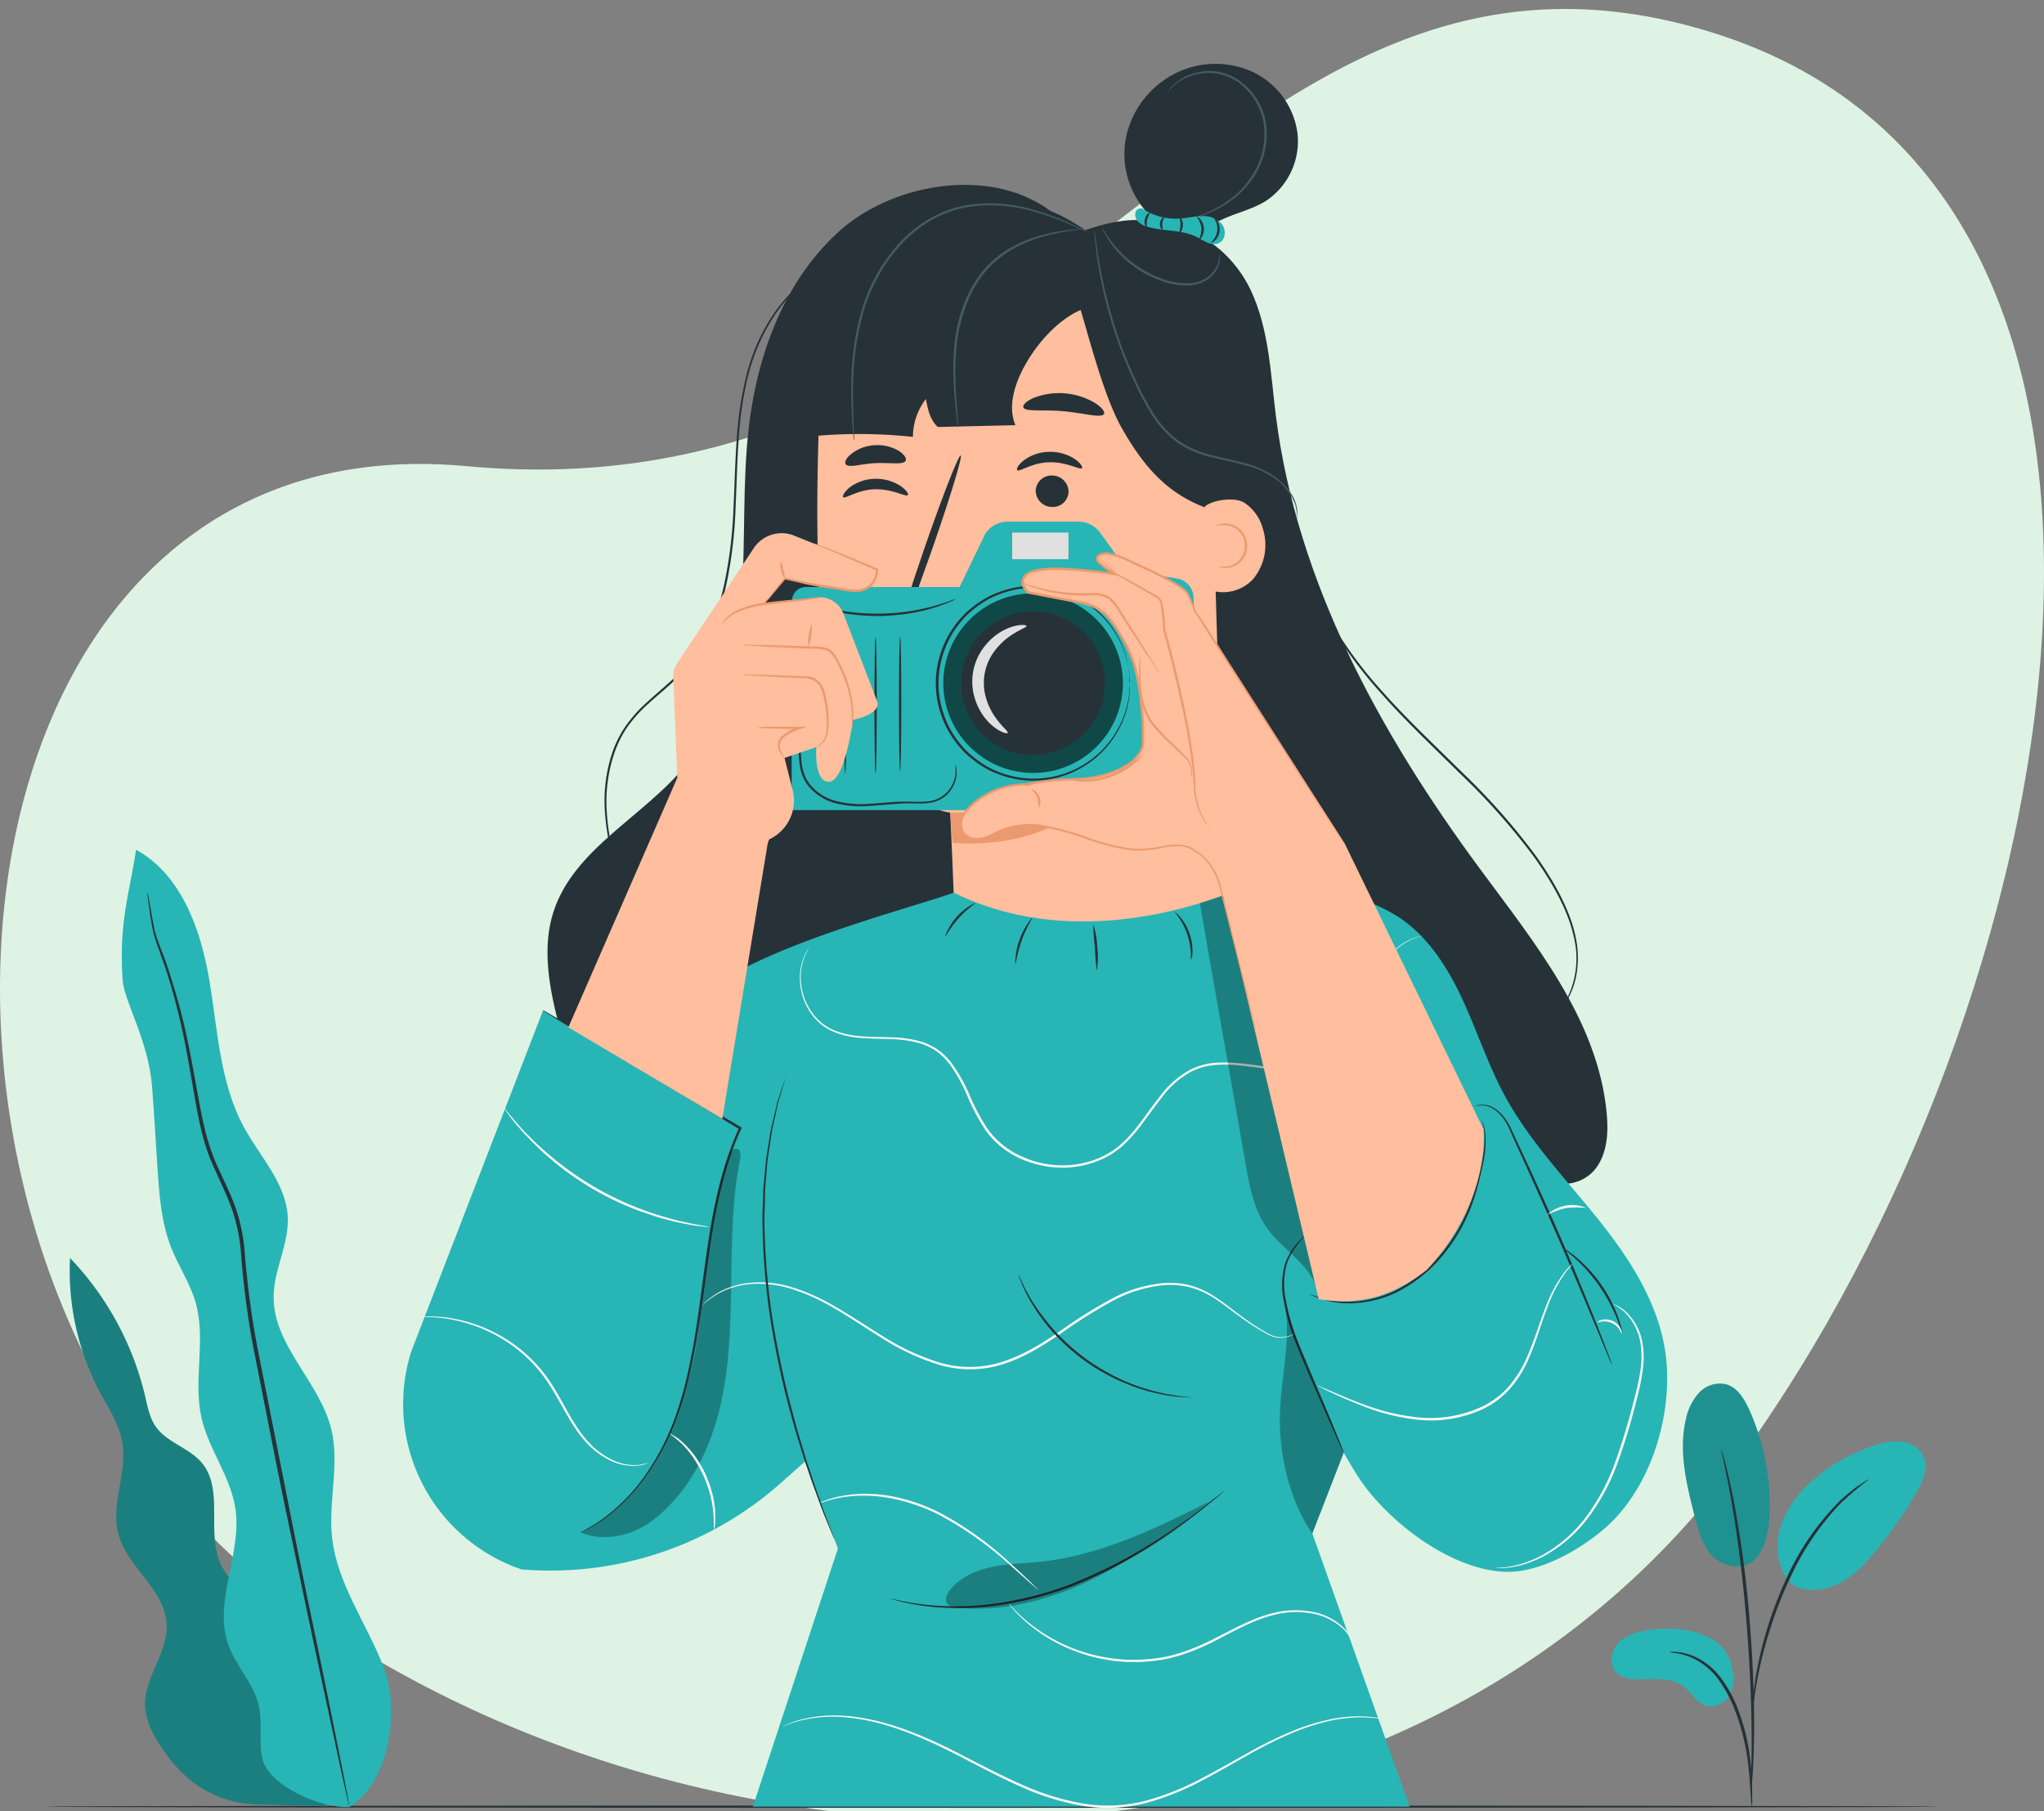 <?xml version="1.0" encoding="UTF-8" standalone="no"?>
<svg
   xmlns:dc="http://purl.org/dc/elements/1.1/"
   xmlns:cc="http://creativecommons.org/ns#"
   xmlns:rdf="http://www.w3.org/1999/02/22-rdf-syntax-ns#"
   xmlns:svg="http://www.w3.org/2000/svg"
   xmlns="http://www.w3.org/2000/svg"
   xmlns:sodipodi="http://sodipodi.sourceforge.net/DTD/sodipodi-0.dtd"
   xmlns:inkscape="http://www.inkscape.org/namespaces/inkscape"
   viewBox="0 0 456.412 404.386"
   version="1.1"
   id="svg219"
   sodipodi:docname="girlPhotographerDark.svg"
   inkscape:version="1.0.2-2 (e86c870879, 2021-01-15)"
   width="456.412"
   height="404.386">
  <rect x="0" y="0" width="456.412" height="404.386" fill="#808080" stroke="none"/>
  <defs
     id="defs223" />
  <sodipodi:namedview
     pagecolor="#ffffff"
     bordercolor="#666666"
     borderopacity="1"
     objecttolerance="10"
     gridtolerance="10"
     guidetolerance="10"
     inkscape:pageopacity="0"
     inkscape:pageshadow="2"
     inkscape:window-width="1920"
     inkscape:window-height="1001"
     id="namedview221"
     showgrid="false"
     inkscape:zoom="1.5486617"
     inkscape:cx="166.17404"
     inkscape:cy="225.58104"
     inkscape:window-x="-9"
     inkscape:window-y="-9"
     inkscape:window-maximized="1"
     inkscape:current-layer="svg219"
     inkscape:document-rotation="0" />
  <path
     id="path1050"
     style="opacity:1;fill:#def3e3;fill-opacity:1;stroke:none"
     d="M 104.141,104.085 C 237.011,116.463 272.769,-27.048 382.572,7.336 497.293,43.261 461.591,224.816 388.606,325.491 315.622,426.167 161.472,428.138 64.143,357.579 -33.186,287.02 -19.671,92.55 104.141,104.085 Z"
     sodipodi:nodetypes="sssss" />
  <g
     id="freepik--Floor--inject-10"
     transform="translate(-38.733,-57.259)">
    <path
       d="m 472,460.67 c 0,0.14 -94.9,0.26 -211.94,0.26 -117.04,0 -212,-0.12 -212,-0.26 0,-0.14 94.88,-0.26 212,-0.26 117.12,0 211.94,0.11 211.94,0.26 z"
       style="fill:#263238"
       id="path2" />
  </g>
  <g
     id="freepik--Character--inject-10"
     transform="translate(-38.733,-57.259)">
    <path
       d="m 179.7,261.42 a 2.11,2.11 0 0 1 -0.17,-0.4 c -0.11,-0.29 -0.26,-0.68 -0.44,-1.18 -0.39,-1 -0.94,-2.59 -1.61,-4.59 -0.67,-2 -1.46,-4.48 -2.18,-7.4 a 51.29,51.29 0 0 1 -1.54,-10.09 33.85,33.85 0 0 1 1.63,-12.25 24.22,24.22 0 0 1 3.09,-6.19 31.82,31.82 0 0 1 4.92,-5.44 c 1.84,-1.7 3.82,-3.32 5.72,-5.1 a 34.83,34.83 0 0 0 5.14,-6 45.26,45.26 0 0 0 6.25,-15.41 97.72,97.72 0 0 0 2,-16.65 c 0.27,-5.42 0.37,-10.67 0.75,-15.66 a 81,81 0 0 1 2.14,-14 47.19,47.19 0 0 1 2,-6.12 42.71,42.71 0 0 1 2.66,-5.33 34.72,34.72 0 0 1 6.35,-8 28,28 0 0 1 6.3,-4.44 24.07,24.07 0 0 1 4.57,-1.69 l 1.23,-0.27 0.43,-0.08 a 2,2 0 0 1 -0.41,0.13 l -1.23,0.32 a 26.33,26.33 0 0 0 -4.5,1.78 27.84,27.84 0 0 0 -6.19,4.46 35.05,35.05 0 0 0 -6.24,8 44.12,44.12 0 0 0 -2.6,5.29 46.54,46.54 0 0 0 -2,6.08 81,81 0 0 0 -2.08,14 c -0.37,5 -0.46,10.21 -0.72,15.65 a 98,98 0 0 1 -2,16.73 45.37,45.37 0 0 1 -6.29,15.43 34.7,34.7 0 0 1 -5.22,6.11 c -1.92,1.8 -3.9,3.42 -5.74,5.09 a 32.12,32.12 0 0 0 -4.87,5.35 24.35,24.35 0 0 0 -3,6.07 33.68,33.68 0 0 0 -1.67,12.1 51.48,51.48 0 0 0 1.45,10 c 0.69,2.91 1.45,5.38 2.09,7.39 0.64,2.01 1.16,3.54 1.52,4.62 0.16,0.51 0.29,0.91 0.39,1.21 z"
       style="fill:#263238"
       id="path5" />
    <path
       d="m 295.46,108.13 c 9.36,-1.88 18.54,5.34 22.59,14 4.05,8.66 4.39,18.49 5.58,28 4.66,37 23.22,70.82 45.32,100.8 12.39,16.81 26.55,34 28.54,54.83 0.41,4.24 0.18,8.84 -2.34,12.28 -2.52,3.44 -8,4.88 -11.14,2 L 286.2,313.8 Z"
       style="fill:#263238"
       id="path7" />
    <path
       d="m 274.37,105.21 c -13.17,-10.93 -35.55,-7.46 -47.87,3.36 -12.32,10.82 -18.5,27.25 -20.5,43.54 -1.57,13 -0.74,26.14 -1.72,39.18 -0.98,13.04 -4.05,26.45 -12.25,36.63 -9.4,11.67 -25.16,18.76 -29.73,33 -2.52,7.84 -1,16.37 1,24.36 1.6,6.48 4.07,13.58 10,16.59 5,2.55 11,1.41 16.52,0.21 q 32.7,-7.12 65.35,-14.37 c 3.36,-0.75 6.94,-1.62 9.28,-4.15 2.62,-2.83 3,-7 3.27,-10.83 3.83,-57.35 6,-110.08 6.67,-167.55"
       style="fill:#263238"
       id="path9" />
    <path
       d="m 308.49,125.91 0.07,9.25 4.14,138 c 0.22,16.07 -10.86,29.55 -28.06,29.66 v 0 c -17.37,0.12 -31.85,-12.93 -32.35,-29.16 -0.52,-17 -1.38,-34.94 -1.38,-34.94 0,0 -22,-3 -27.37,-31.54 -2.66,-14.17 -2.58,-37.53 -1.91,-56.64 a 30.24,30.24 0 0 1 32.56,-29.1 z"
       style="fill:#ffbe9d"
       id="path11" />
    <path
       d="m 227,168.27 c 0.47,0.47 3.19,-1.67 7.14,-1.76 3.95,-0.09 6.9,1.79 7.32,1.3 0.2,-0.22 -0.29,-1.07 -1.57,-2 a 10.1,10.1 0 0 0 -5.88,-1.63 9.63,9.63 0 0 0 -5.66,2 c -1.16,1.01 -1.55,1.88 -1.35,2.09 z"
       style="fill:#263238"
       id="path13" />
    <path
       d="m 270,166.86 a 3.67,3.67 0 0 0 3.64,3.6 3.52,3.52 0 0 0 3.7,-3.41 3.68,3.68 0 0 0 -3.64,-3.61 3.52,3.52 0 0 0 -3.7,3.42 z"
       style="fill:#263238"
       id="path15" />
    <path
       d="m 265.88,162.25 c 0.47,0.46 3.19,-1.67 7.14,-1.77 3.95,-0.1 6.9,1.8 7.32,1.3 0.2,-0.22 -0.28,-1.07 -1.57,-2 a 10.1,10.1 0 0 0 -5.88,-1.63 9.75,9.75 0 0 0 -5.67,2 c -1.22,1.01 -1.57,1.85 -1.34,2.1 z"
       style="fill:#263238"
       id="path17" />
    <path
       d="m 252.35,191.94 c 0,-0.23 -2.46,-0.58 -6.45,-1 -1,-0.08 -2,-0.25 -2.16,-0.94 -0.16,-0.69 0.14,-1.82 0.59,-3 0.88,-2.46 1.81,-5 2.77,-7.76 3.84,-11.05 6.59,-20.13 6.15,-20.28 -0.44,-0.15 -3.92,8.69 -7.76,19.74 q -1.4,4.08 -2.65,7.8 c -0.35,1.16 -1,2.48 -0.41,4 a 2.56,2.56 0 0 0 1.7,1.43 7.51,7.51 0 0 0 1.72,0.19 c 4.01,0.09 6.49,0.04 6.5,-0.18 z"
       style="fill:#263238"
       id="path19" />
    <path
       d="m 250.91,238.76 a 72.81,72.81 0 0 0 38,-11.29 c 0,0 -8.76,19.92 -37.48,18 z"
       style="fill:#eb996e"
       id="path21" />
    <path
       d="m 254.28,201.41 a 7.11,7.11 0 0 1 6.31,-2.82 6.51,6.51 0 0 1 4.55,2.28 4.12,4.12 0 0 1 0.45,4.7 c -1,1.53 -3.24,1.94 -5.14,1.46 a 15,15 0 0 1 -5.14,-2.88 4.34,4.34 0 0 1 -1.16,-1.14 1.31,1.31 0 0 1 0,-1.47"
       style="fill:#eb996e"
       id="path23" />
    <path
       d="m 264.05,194.35 c -0.64,0 -0.53,4.27 -4.12,7.41 -3.59,3.14 -8.16,2.8 -8.18,3.4 -0.05,0.27 1,0.8 3,0.8 a 10.66,10.66 0 0 0 6.84,-2.59 9.36,9.36 0 0 0 3.18,-6.21 c 0.08,-1.8 -0.43,-2.84 -0.72,-2.81 z"
       style="fill:#263238"
       id="path25" />
    <path
       d="m 267.24,148.22 c 0.42,1.06 4.35,0.44 9,0.87 4.65,0.43 8.43,1.59 9,0.61 0.26,-0.47 -0.42,-1.46 -2,-2.46 a 15.69,15.69 0 0 0 -13.72,-1.13 c -1.63,0.73 -2.46,1.6 -2.28,2.11 z"
       style="fill:#263238"
       id="path27" />
    <path
       d="m 227.59,160.94 c 0.72,0.87 3.41,-0.13 6.69,-0.27 3.28,-0.14 6.05,0.44 6.67,-0.52 0.26,-0.46 -0.2,-1.35 -1.43,-2.16 a 9.29,9.29 0 0 0 -5.48,-1.32 9.19,9.19 0 0 0 -5.28,2 c -1.14,0.9 -1.49,1.84 -1.17,2.27 z"
       style="fill:#263238"
       id="path29" />
    <path
       d="m 248.14,152.6 c -1.78,-1.66 -2.23,-4 -2.66,-6.25 a 13.94,13.94 0 0 0 -2.9,8.46 113.45,113.45 0 0 0 -29.45,0.72 c -4.7,-14.21 1.11,-30.73 12.52,-40.41 11.41,-9.68 28.94,-14.12 43.69,-11.62 4.79,0.11 11.73,5.17 11.73,5.17 0,0 6.8,-2.6 12.16,-2.24 7.85,0.53 14.49,4.13 18.68,10.79 4.19,6.66 5.28,14.81 5.4,22.68 a 106.07,106.07 0 0 1 -4.51,32.15 v 0 c -11.56,-2.61 -17.87,-9.06 -23.68,-19.39 -3.78,-6.72 -7,-19.21 -9.08,-26.18 0,0 -4.63,1.69 -9.35,7.72 0,0 -8.5,10.17 -5.22,18 z"
       style="fill:#263238"
       id="path31" />
    <path
       d="m 307.81,170.32 c 1.9,-1.52 6.61,-2.09 8.71,-0.85 a 10,10 0 0 1 4.18,5.79 11.92,11.92 0 0 1 -2.09,11.22 c -2.64,3 -7.43,4 -10.8,1.91"
       style="fill:#ffbe9d"
       id="path33" />
    <path
       d="m 310.87,183.81 a 7.23,7.23 0 0 0 2.62,-0.24 5,5 0 0 0 2.28,-1.59 4.66,4.66 0 0 0 0.92,-3.2 4.58,4.58 0 0 0 -1.42,-3 4.93,4.93 0 0 0 -2.5,-1.21 7.28,7.28 0 0 0 -2.62,0.17 1.57,1.57 0 0 1 0.66,-0.34 4.69,4.69 0 0 1 2,-0.2 5.06,5.06 0 0 1 2.76,1.22 5.08,5.08 0 0 1 0.55,6.87 5.18,5.18 0 0 1 -2.54,1.64 4.55,4.55 0 0 1 -2,0.12 1.6,1.6 0 0 1 -0.71,-0.24 z"
       style="fill:#eb996e"
       id="path35" />
    <path
       d="m 229.37,155.63 a 2.32,2.32 0 0 1 0,-0.23 l -0.07,-0.7 c -0.06,-0.61 -0.14,-1.51 -0.22,-2.68 -0.16,-2.32 -0.34,-5.7 -0.25,-9.88 a 61.75,61.75 0 0 1 2,-14.53 38.53,38.53 0 0 1 8.43,-15.78 28.79,28.79 0 0 1 7.25,-5.87 25.47,25.47 0 0 1 8.18,-2.92 33.72,33.72 0 0 1 14.59,1 56.11,56.11 0 0 1 9.25,3.5 c 1.05,0.51 1.86,0.92 2.4,1.22 l 0.61,0.33 a 0.93,0.93 0 0 1 0.2,0.13 l -0.22,-0.08 -0.64,-0.29 c -0.55,-0.27 -1.37,-0.65 -2.43,-1.13 a 61.47,61.47 0 0 0 -9.26,-3.32 33.75,33.75 0 0 0 -14.41,-0.9 25.18,25.18 0 0 0 -8,2.89 28.8,28.8 0 0 0 -7.12,5.78 38.36,38.36 0 0 0 -8.34,15.56 62.68,62.68 0 0 0 -2.06,14.41 c -0.14,4.16 0,7.53 0.08,9.86 0,1.13 0.09,2 0.12,2.68 0,0.29 0,0.51 0,0.7 0,0.19 -0.08,0.25 -0.09,0.25 z"
       style="fill:#455a64"
       id="path37" />
    <path
       d="m 252.68,152.78 a 2.38,2.38 0 0 1 -0.11,-0.61 c -0.06,-0.46 -0.14,-1 -0.23,-1.78 -0.18,-1.54 -0.43,-3.78 -0.6,-6.55 a 58,58 0 0 1 0.13,-9.78 33.94,33.94 0 0 1 3.23,-11.52 24.45,24.45 0 0 1 3.44,-5.2 22.24,22.24 0 0 1 4.36,-3.83 28.75,28.75 0 0 1 9,-3.89 40.84,40.84 0 0 1 6.5,-1.11 c 0.77,-0.07 1.37,-0.1 1.78,-0.11 a 2.53,2.53 0 0 1 0.63,0 2.82,2.82 0 0 1 -0.62,0.1 l -1.77,0.21 A 50,50 0 0 0 272,110 a 29.32,29.32 0 0 0 -8.79,3.94 22.86,22.86 0 0 0 -7.61,8.86 34.21,34.21 0 0 0 -3.21,11.35 61.52,61.52 0 0 0 -0.24,9.7 c 0.12,2.77 0.32,5 0.43,6.55 0.06,0.73 0.1,1.32 0.13,1.79 a 2.24,2.24 0 0 1 -0.03,0.59 z"
       style="fill:#455a64"
       id="path39" />
    <path
       d="m 328.32,173.12 a 9.5,9.5 0 0 0 -0.42,-3.31 12.68,12.68 0 0 0 -6,-6.62 c -3.32,-2.05 -8,-2.64 -13,-3.93 a 21.87,21.87 0 0 1 -7.43,-3.29 23.32,23.32 0 0 1 -5.81,-6.5 64.79,64.79 0 0 1 -4,-7.71 c -1.16,-2.56 -2.19,-5.07 -3.06,-7.5 a 98.79,98.79 0 0 1 -3.76,-13.17 91.16,91.16 0 0 1 -1.49,-9.12 c -0.13,-1.08 -0.18,-1.92 -0.23,-2.49 a 8.28,8.28 0 0 1 0,-0.88 5.26,5.26 0 0 1 0.15,0.86 c 0.07,0.57 0.16,1.41 0.33,2.49 0.29,2.15 0.78,5.27 1.64,9.06 A 104.94,104.94 0 0 0 289,134.1 c 0.88,2.41 1.91,4.91 3.07,7.45 a 65.19,65.19 0 0 0 4,7.64 22.83,22.83 0 0 0 5.68,6.37 21.5,21.5 0 0 0 7.25,3.24 c 2.48,0.67 4.89,1.12 7.11,1.72 a 22.19,22.19 0 0 1 6,2.35 c 3.4,2 5.41,4.75 6,6.88 a 7.33,7.33 0 0 1 0.3,1.43 10.43,10.43 0 0 1 0,1.07 7.68,7.68 0 0 1 -0.09,0.87 z"
       style="fill:#455a64"
       id="path41" />
    <path
       d="m 385.86,284 c 0,0 0.32,-0.33 0.88,-1 a 14.79,14.79 0 0 0 2.05,-3.1 20,20 0 0 0 1.38,-13.35 c -1.2,-5.68 -4.57,-11.88 -9,-18.09 a 149.09,149.09 0 0 0 -16.6,-18.65 c -6.32,-6.24 -12.48,-12.07 -17.56,-17.88 a 92.72,92.72 0 0 1 -12,-16.6 55.61,55.61 0 0 1 -5.16,-12.78 c -0.19,-0.79 -0.38,-1.49 -0.51,-2.11 -0.13,-0.62 -0.2,-1.13 -0.28,-1.56 -0.08,-0.43 -0.11,-0.72 -0.15,-1 a 1.19,1.19 0 0 1 0,-0.33 1.13,1.13 0 0 1 0.09,0.32 c 0.05,0.24 0.12,0.55 0.21,1 0.09,0.45 0.19,0.95 0.32,1.55 0.13,0.6 0.35,1.3 0.55,2.09 a 58.19,58.19 0 0 0 5.29,12.65 94.08,94.08 0 0 0 12,16.46 c 5.08,5.77 11.24,11.58 17.57,17.83 a 147.05,147.05 0 0 1 16.62,18.74 c 4.47,6.26 7.83,12.52 9,18.29 a 21.87,21.87 0 0 1 0.27,7.87 17.5,17.5 0 0 1 -1.83,5.65 13.61,13.61 0 0 1 -2.16,3.07 8.2,8.2 0 0 1 -0.98,0.93 z"
       style="fill:#263238"
       id="path43" />
    <path
       d="M 296.87,106.63 A 19.52,19.52 0 0 1 290,88.8 a 20.79,20.79 0 0 1 11.55,-15.34 20,20 0 0 1 17,-0.1 17.75,17.75 0 0 1 9.9,13.64 16,16 0 0 1 -7,15.09 c -2.41,1.53 -5.19,2.32 -7.86,3.35 -2.67,1.03 -5.33,2.36 -7.05,4.63 -1.72,2.27 -2.2,5.7 -0.44,7.94"
       style="fill:#263238"
       id="path45" />
    <path
       d="m 299.43,77.91 a 2.68,2.68 0 0 1 0.32,-0.51 4.6,4.6 0 0 1 0.45,-0.57 5.64,5.64 0 0 1 0.69,-0.71 11.19,11.19 0 0 1 5.62,-2.78 11.7,11.7 0 0 1 9,1.92 14.51,14.51 0 0 1 5.92,9.6 17.27,17.27 0 0 1 -2.27,11.14 20.23,20.23 0 0 1 -6.47,6.7 23.63,23.63 0 0 1 -5.67,2.73 c -0.7,0.24 -1.26,0.39 -1.64,0.48 a 3,3 0 0 1 -0.59,0.11 2.54,2.54 0 0 1 0.56,-0.21 c 0.37,-0.12 0.91,-0.3 1.6,-0.57 a 25.73,25.73 0 0 0 5.53,-2.84 20.13,20.13 0 0 0 6.26,-6.64 17,17 0 0 0 2.19,-10.8 14.17,14.17 0 0 0 -5.69,-9.29 11.55,11.55 0 0 0 -4.44,-1.92 11.81,11.81 0 0 0 -4.23,0 11.35,11.35 0 0 0 -5.57,2.52 20.86,20.86 0 0 0 -1.57,1.64 z"
       style="fill:#455a64"
       id="path47" />
    <path
       d="m 311.58,107.3 a 5.41,5.41 0 0 0 -4.42,-1.78 c -1.65,0 -3.27,0.43 -4.91,0.54 a 13.61,13.61 0 0 1 -7.77,-1.8 1.33,1.33 0 0 0 -2.08,0.11 2.1,2.1 0 0 0 0.42,2.33 4.68,4.68 0 0 0 2.19,1.2 c 3.59,1.06 7.6,0.59 10.93,2.28 1.58,0.81 3.3,2.1 4.91,1.37 1.61,-0.73 1.72,-2.93 0.73,-4.25 z"
       style="fill:#28b5b5"
       id="path49" />
    <path
       d="m 294.76,107.81 c 0,0 0,0 0,0.13 v 0.14 l -0.14,-0.15 A 2.23,2.23 0 0 1 294.39,106.19 2.35,2.35 0 0 1 295,105 c 0.26,-0.25 0.5,-0.29 0.53,-0.23 a 7.43,7.43 0 0 0 -0.64,1.54 8.1,8.1 0 0 0 -0.11,1.57 h -0.16 c 0.08,-0.07 0.12,-0.09 0.14,-0.07 z"
       style="fill:#263238"
       id="path51" />
    <path
       d="m 298.34,108.51 c 0,0 -0.22,-0.06 -0.38,-0.32 a 1.89,1.89 0 0 1 0.3,-2.21 c 0.22,-0.22 0.41,-0.27 0.45,-0.22 0.04,0.05 -0.36,0.6 -0.44,1.34 -0.08,0.74 0.19,1.33 0.07,1.41 z"
       style="fill:#263238"
       id="path53" />
    <path
       d="m 302.09,109.33 c -0.13,-0.08 0.21,-0.8 0.24,-1.75 0.03,-0.95 -0.24,-1.69 -0.11,-1.76 0.13,-0.07 0.68,0.68 0.63,1.78 -0.05,1.1 -0.66,1.82 -0.76,1.73 z"
       style="fill:#263238"
       id="path55" />
    <path
       d="m 306.4,110.88 a 6.58,6.58 0 0 0 0.62,-2.71 6.42,6.42 0 0 0 -1.09,-2.56 c 0,0 0.37,0.09 0.75,0.51 a 3.38,3.38 0 0 1 0.86,2 3.42,3.42 0 0 1 -0.5,2.13 c -0.3,0.48 -0.59,0.68 -0.64,0.63 z"
       style="fill:#263238"
       id="path57" />
    <path
       d="m 309.18,111.46 c -0.05,-0.07 0.24,-0.3 0.58,-0.77 a 3.92,3.92 0 0 0 0.38,-4.16 c -0.25,-0.51 -0.49,-0.8 -0.43,-0.86 0.06,-0.06 0.39,0.16 0.75,0.68 a 3.66,3.66 0 0 1 0.61,2.37 3.61,3.61 0 0 1 -1,2.21 c -0.48,0.45 -0.86,0.58 -0.89,0.53 z"
       style="fill:#263238"
       id="path59" />
    <path
       d="m 311,114.14 a 1.19,1.19 0 0 1 0.08,0.35 3.92,3.92 0 0 1 0,1 5.88,5.88 0 0 1 -1.74,3.36 7.06,7.06 0 0 1 -2.21,1.5 9.35,9.35 0 0 1 -3,0.65 16.51,16.51 0 0 1 -6.77,-1.28 23.52,23.52 0 0 1 -10,-7.37 21.31,21.31 0 0 1 -2.07,-3.17 6.3,6.3 0 0 1 -0.56,-1.27 41.39,41.39 0 0 0 2.92,4.21 24.46,24.46 0 0 0 9.88,7.12 16.51,16.51 0 0 0 6.56,1.28 7.4,7.4 0 0 0 4.95,-1.93 5.94,5.94 0 0 0 1.8,-3.13 c 0.16,-0.82 0.1,-1.32 0.16,-1.32 z"
       style="fill:#455a64"
       id="path61" />
    <path
       d="m 410.78,360.69 c -1.2,-11.55 -7.73,-21.85 -15,-30.94 -7.27,-9.09 -15.44,-17.54 -21,-27.76 -3.72,-6.85 -6.14,-14.33 -9.41,-21.41 -3.27,-7.08 -7.59,-14 -14.05,-18.35 -6.46,-4.35 -23.8,-10.68 -37.46,-8.29 l -1.86,3.21 c -20.37,7.41 -42.23,8.4 -60.3,-0.58 -9.94,3.69 -51.81,14.05 -59.18,26.49 -1.75,3 -1.25,10.1 0.62,19.49 l -33.14,-19.7 -29.46,76.25 -0.18,0.59 a 39,39 0 0 0 24.82,48 v 0 A 77.43,77.43 0 0 0 213,388.47 l 5.51,-4.88 c 4.28,11.62 7.33,19.42 7.33,19.42 l -19,57.66 H 353.5 l -21.73,-61 7,-18.05 c 0.9,1.6 1.86,3.2 2.88,4.83 6.57,10.52 21.69,21.94 34.09,21.78 7.24,-0.09 15.76,-4.91 21.24,-9.64 10.1,-8.67 15.17,-24.66 13.8,-37.9 z"
       style="fill:#28b5b5"
       id="path63" />
    <path
       d="m 160,282.85 0.22,0.11 0.64,0.36 2.45,1.41 9.16,5.39 31.71,18.82 0.19,0.12 -0.1,0.2 c -3.18,6.9 -5.19,15 -6.56,23.58 -1.64,10.33 -2.55,20.31 -4.51,29.21 a 85.09,85.09 0 0 1 -3.6,12.41 57,57 0 0 1 -5,10.07 42,42 0 0 1 -11,11.91 31.49,31.49 0 0 1 -3.78,2.32 l -1,0.51 a 1.5,1.5 0 0 1 -0.36,0.15 l 0.34,-0.2 1,-0.56 a 34.72,34.72 0 0 0 3.71,-2.38 42.88,42.88 0 0 0 10.83,-11.94 58.2,58.2 0 0 0 4.94,-10 88,88 0 0 0 3.41,-12.34 c 1.92,-8.87 2.81,-18.83 4.46,-29.2 1.37,-8.56 3.4,-16.74 6.63,-23.7 l 0.09,0.32 -31.61,-19 -9.08,-5.51 -2.41,-1.48 -0.62,-0.39 c -0.15,-0.13 -0.21,-0.18 -0.15,-0.19 z"
       style="fill:#263238"
       id="path65" />
    <path
       d="m 338.78,381.63 c 0,0 -0.11,-0.15 -0.26,-0.47 l -0.65,-1.39 -2.29,-5.15 c -1.9,-4.36 -4.59,-10.36 -7.34,-17.1 a 47.27,47.27 0 0 1 -2.87,-9.87 17.09,17.09 0 0 1 0.36,-8.37 14.46,14.46 0 0 1 3,-4.8 c 0.46,-0.49 0.81,-0.87 1.07,-1.11 a 2.65,2.65 0 0 1 0.41,-0.35 c 0,0 -0.48,0.57 -1.32,1.59 a 15.07,15.07 0 0 0 -2.79,4.79 16.9,16.9 0 0 0 -0.23,8.18 48.92,48.92 0 0 0 2.87,9.75 c 2.74,6.71 5.38,12.75 7.2,17.15 0.88,2.15 1.6,3.91 2.14,5.21 0.22,0.58 0.41,1.05 0.56,1.43 a 2.85,2.85 0 0 1 0.14,0.51 z"
       style="fill:#263238"
       id="path67" />
    <path
       d="m 398.66,362 a 3.84,3.84 0 0 1 -0.31,-0.63 c -0.19,-0.46 -0.45,-1.06 -0.77,-1.82 l -2.79,-6.71 c -2.36,-5.67 -5.64,-13.49 -9.41,-22.06 -3.77,-8.57 -7.34,-16.29 -9.82,-21.88 -1.33,-2.73 -3.38,-4.45 -5.05,-4.72 a 6.29,6.29 0 0 0 -1.94,0 5.54,5.54 0 0 1 -0.69,0.09 l 0.17,-0.07 c 0.11,0 0.28,-0.08 0.5,-0.12 a 5.72,5.72 0 0 1 2,-0.08 c 1.78,0.22 3.95,2 5.35,4.75 2.58,5.58 6.22,13.24 10,21.84 3.78,8.6 7,16.42 9.27,22.13 1.14,2.85 2,5.17 2.64,6.78 0.28,0.77 0.51,1.38 0.68,1.86 a 4.4,4.4 0 0 1 0.17,0.64 z"
       style="fill:#263238"
       id="path69" />
    <path
       d="m 401,354.93 c -0.09,0 -0.44,-1.24 -1.21,-3.2 a 38,38 0 0 0 -3.86,-7.21 37.54,37.54 0 0 0 -5.38,-6.17 c -1.55,-1.42 -2.61,-2.19 -2.56,-2.27 a 3.3,3.3 0 0 1 0.8,0.47 20.85,20.85 0 0 1 2,1.52 32.17,32.17 0 0 1 5.57,6.15 31.83,31.83 0 0 1 3.77,7.38 20.82,20.82 0 0 1 0.71,2.41 3.25,3.25 0 0 1 0.16,0.92 z"
       style="fill:#263238"
       id="path71" />
    <path
       d="m 312.13,390.14 a 5.19,5.19 0 0 1 -0.61,0.56 c -0.41,0.36 -1,0.89 -1.81,1.54 -1.58,1.32 -3.91,3.18 -6.89,5.37 a 107.33,107.33 0 0 1 -25.13,14 75.55,75.55 0 0 1 -15.36,4 63.39,63.39 0 0 1 -12.95,0.64 52.7,52.7 0 0 1 -8.66,-1.18 c -1,-0.2 -1.78,-0.45 -2.31,-0.58 a 7.46,7.46 0 0 1 -0.79,-0.25 4.37,4.37 0 0 1 0.82,0.14 c 0.53,0.1 1.3,0.32 2.32,0.49 a 57.29,57.29 0 0 0 8.63,1 64.79,64.79 0 0 0 12.87,-0.74 78,78 0 0 0 15.24,-4 112.44,112.44 0 0 0 25.11,-13.82 c 3,-2.14 5.35,-4 7,-5.23 l 1.87,-1.46 a 4.29,4.29 0 0 1 0.65,-0.48 z"
       style="fill:#263238"
       id="path73" />
    <g
       style="opacity:0.3"
       id="g77">
      <path
         d="m 310,391.91 c -12.39,6.26 -25.13,12.61 -38.93,14.07 -3.62,0.38 -7.29,0.42 -10.86,1.17 -3.57,0.75 -7.11,2.32 -9.38,5.17 -0.68,0.86 -1.24,2.11 -0.6,3 a 2.89,2.89 0 0 0 2.11,0.89 c 10.63,1.13 21.37,-1.83 30.93,-6.62 9.56,-4.79 18.1,-11.32 26.58,-17.83"
         id="path75" />
    </g>
    <g
       style="opacity:0.3"
       id="g81">
      <path
         d="m 325.84,349.29 c 1,8.69 -1.11,15.34 -1.31,24.08 -0.2,8.74 2.21,19.16 7.24,26.31 l 7,-18 c 0,0 -2.34,-6.11 -3.79,-9.13 a 161.93,161.93 0 0 1 -8.89,-22.47"
         id="path79" />
    </g>
    <g
       style="opacity:0.3"
       id="g85">
      <path
         d="m 168.33,399.42 c 5.33,2.23 11.55,0.82 16.14,-2.68 7.58,-5.77 12.3,-14.66 14.7,-23.88 2.4,-9.22 2.68,-18.86 2.83,-28.35 0.15,-9.49 0.13,-19.12 2,-28.46 0.18,-0.88 0.15,-2.12 -0.73,-2.3 -0.72,-0.15 -1.32,0.6 -1.59,1.29 -3.58,9.27 -5.29,24.88 -6.57,36 -1.35,11.75 -2.94,15.86 -6.67,25.65 -3.73,9.79 -9.81,17.5 -20.07,22.69"
         id="path83" />
    </g>
    <path
       d="m 369.59,307.43 a 2.39,2.39 0 0 1 0.28,0.61 9.21,9.21 0 0 1 0.46,1.86 21.22,21.22 0 0 1 -0.41,7 c -0.28,1.46 -0.65,3 -1.09,4.73 a 46.27,46.27 0 0 1 -1.69,5.32 38,38 0 0 1 -6.56,11 31.55,31.55 0 0 1 -10,7.88 24.87,24.87 0 0 1 -10.12,2.45 20,20 0 0 1 -6.95,-1.05 12.51,12.51 0 0 1 -1.77,-0.72 5.16,5.16 0 0 1 -0.59,-0.31 3,3 0 0 1 0.63,0.21 16.88,16.88 0 0 0 1.79,0.63 21.22,21.22 0 0 0 6.88,0.87 25,25 0 0 0 9.92,-2.51 31.63,31.63 0 0 0 9.84,-7.79 38.27,38.27 0 0 0 6.5,-10.79 44.49,44.49 0 0 0 1.72,-5.25 c 0.46,-1.67 0.85,-3.24 1.15,-4.69 a 22.42,22.42 0 0 0 0.57,-6.91 15.67,15.67 0 0 0 -0.56,-2.54 z"
       style="fill:#263238"
       id="path87" />
    <path
       d="m 356.69,266.16 -0.48,0.12 a 9.44,9.44 0 0 0 -1.38,0.39 12.24,12.24 0 0 0 -4.63,2.94 25.36,25.36 0 0 0 -4.93,7.2 c -1.51,3.06 -2.73,6.81 -4.86,10.6 a 20.11,20.11 0 0 1 -4.19,5.38 13.36,13.36 0 0 1 -6.67,3.11 28,28 0 0 1 -7.91,0 c -2.69,-0.3 -5.44,-0.77 -8.28,-0.89 a 23.65,23.65 0 0 0 -4.28,0.16 15,15 0 0 0 -4.15,1.27 20.15,20.15 0 0 0 -6.77,5.87 c -1.93,2.41 -3.67,5.07 -5.71,7.57 a 28.93,28.93 0 0 1 -3.39,3.53 18.79,18.79 0 0 1 -4.19,2.65 21.35,21.35 0 0 1 -9.61,1.92 22.86,22.86 0 0 1 -9.24,-2.29 19.26,19.26 0 0 1 -7.08,-5.85 46,46 0 0 1 -4.17,-7.76 36.24,36.24 0 0 0 -4,-7.22 14,14 0 0 0 -2.79,-2.76 l -0.8,-0.54 -0.84,-0.45 a 13.9,13.9 0 0 0 -1.73,-0.75 26.17,26.17 0 0 0 -7.19,-1.08 c -2.35,-0.09 -4.62,-0.08 -6.78,-0.29 a 18.72,18.72 0 0 1 -6,-1.45 11.44,11.44 0 0 1 -4.35,-3.38 13.75,13.75 0 0 1 -2.94,-8.22 12.2,12.2 0 0 1 1.09,-5.44 8.6,8.6 0 0 1 0.7,-1.27 l 0.28,-0.41 c 0,0 -0.07,0.16 -0.23,0.44 a 8.82,8.82 0 0 0 -0.65,1.29 12.2,12.2 0 0 0 -1,5.38 13.64,13.64 0 0 0 3,8.05 11.2,11.2 0 0 0 4.26,3.26 18.68,18.68 0 0 0 5.91,1.38 c 2.14,0.2 4.41,0.18 6.77,0.26 a 26.24,26.24 0 0 1 7.31,1.07 14,14 0 0 1 1.79,0.77 l 0.87,0.46 0.83,0.56 a 14.61,14.61 0 0 1 2.89,2.83 36.65,36.65 0 0 1 4.11,7.31 45.54,45.54 0 0 0 4.13,7.67 18.83,18.83 0 0 0 6.91,5.68 22.31,22.31 0 0 0 9,2.23 20.8,20.8 0 0 0 9.37,-1.87 18.1,18.1 0 0 0 4.07,-2.58 29.3,29.3 0 0 0 3.33,-3.45 c 2,-2.48 3.75,-5.13 5.71,-7.57 a 20.58,20.58 0 0 1 6.95,-6 15.82,15.82 0 0 1 4.3,-1.31 25.69,25.69 0 0 1 4.37,-0.15 c 2.88,0.13 5.64,0.61 8.31,0.92 a 27.89,27.89 0 0 0 7.79,0.05 13,13 0 0 0 6.48,-3 19.85,19.85 0 0 0 4.13,-5.25 c 2.13,-3.74 3.37,-7.47 4.92,-10.55 a 25.54,25.54 0 0 1 5.05,-7.21 12,12 0 0 1 4.73,-2.9 7.81,7.81 0 0 1 1.41,-0.34 z"
       style="fill:#fafafa"
       id="path89" />
    <path
       d="m 327.76,355.12 -0.33,0.18 a 6.41,6.41 0 0 1 -1,0.42 5.83,5.83 0 0 1 -4.21,-0.3 45.17,45.17 0 0 1 -5.75,-3.55 c -2.19,-1.48 -4.47,-3.45 -7.28,-5.15 a 18.62,18.62 0 0 0 -4.7,-2 18.22,18.22 0 0 0 -5.52,-0.52 29.66,29.66 0 0 0 -11.73,3.52 105,105 0 0 0 -11.58,7.28 c -3.94,2.66 -8.17,5.37 -13.05,6.9 a 24.23,24.23 0 0 1 -14.67,-0.05 52.22,52.22 0 0 1 -12.43,-5.9 c -3.73,-2.3 -7.16,-4.65 -10.53,-6.58 a 44.78,44.78 0 0 0 -9.81,-4.4 24.56,24.56 0 0 0 -8.77,-1 18.58,18.58 0 0 0 -6.44,1.7 17.92,17.92 0 0 0 -4.65,3.3 1.7,1.7 0 0 1 0.25,-0.28 c 0.17,-0.18 0.43,-0.45 0.78,-0.79 a 16.25,16.25 0 0 1 3.53,-2.41 18.48,18.48 0 0 1 6.5,-1.81 24.69,24.69 0 0 1 8.9,0.91 45.18,45.18 0 0 1 9.93,4.41 c 3.39,1.93 6.84,4.27 10.56,6.55 a 51.84,51.84 0 0 0 12.33,5.82 23.69,23.69 0 0 0 14.36,0 c 4.79,-1.5 9,-4.17 12.92,-6.82 a 103.36,103.36 0 0 1 11.63,-7.3 30,30 0 0 1 11.92,-3.52 18.69,18.69 0 0 1 5.64,0.56 19.28,19.28 0 0 1 4.79,2.11 c 2.84,1.75 5.1,3.74 7.25,5.23 a 48.05,48.05 0 0 0 5.67,3.61 5.79,5.79 0 0 0 4.1,0.38 c 0.93,-0.27 1.37,-0.54 1.39,-0.5 z"
       style="fill:#fafafa"
       id="path91" />
    <path
       d="m 270.61,412.29 a 2.64,2.64 0 0 1 -0.45,-0.35 l -1.24,-1.09 -4.5,-4 a 79.57,79.57 0 0 0 -16.15,-11.43 41.5,41.5 0 0 0 -10.27,-3.54 32.3,32.3 0 0 0 -8.84,-0.56 26.5,26.5 0 0 0 -5.89,1.11 c -1.35,0.42 -2.08,0.72 -2.1,0.67 a 2.87,2.87 0 0 1 0.51,-0.25 15.46,15.46 0 0 1 1.53,-0.61 24.37,24.37 0 0 1 5.91,-1.29 31.69,31.69 0 0 1 9,0.46 40.34,40.34 0 0 1 10.38,3.59 74.09,74.09 0 0 1 16.16,11.62 c 1.89,1.71 3.38,3.14 4.4,4.13 l 1.17,1.16 a 2.78,2.78 0 0 1 0.38,0.38 z"
       style="fill:#fafafa"
       id="path93" />
    <path
       d="m 340.9,424.1 a 15.12,15.12 0 0 0 -1.87,-2.75 13.52,13.52 0 0 0 -8,-3.91 19.85,19.85 0 0 0 -6.24,0.06 29.49,29.49 0 0 0 -6.84,2.2 c -2.33,1 -4.7,2.29 -7.18,3.56 a 51.25,51.25 0 0 1 -7.93,3.44 35.11,35.11 0 0 1 -4.26,1.1 37.21,37.21 0 0 1 -4.25,0.5 18.15,18.15 0 0 1 -2.08,0.07 c -0.69,0 -1.37,0 -2,0 -1.35,-0.12 -2.67,-0.19 -3.93,-0.43 a 37.1,37.1 0 0 1 -12.83,-4.5 34.45,34.45 0 0 1 -7.3,-5.55 c -0.79,-0.75 -1.29,-1.43 -1.68,-1.85 a 6.3,6.3 0 0 1 -0.54,-0.68 5.86,5.86 0 0 1 0.62,0.61 c 0.41,0.39 0.94,1.05 1.74,1.77 a 36.27,36.27 0 0 0 7.34,5.38 37.27,37.27 0 0 0 12.72,4.34 c 1.25,0.23 2.56,0.3 3.88,0.41 0.67,0 1.34,0 2,0 a 17.65,17.65 0 0 0 2.05,-0.08 35.78,35.78 0 0 0 4.18,-0.5 33.7,33.7 0 0 0 4.2,-1.09 50.49,50.49 0 0 0 7.86,-3.4 c 2.48,-1.26 4.86,-2.52 7.22,-3.54 a 29.4,29.4 0 0 1 7,-2.19 20,20 0 0 1 6.37,0 13.38,13.38 0 0 1 8.08,4.14 l 0.49,0.59 a 5.48,5.48 0 0 1 0.37,0.57 4.48,4.48 0 0 1 0.52,0.92 7.11,7.11 0 0 1 0.29,0.81 z"
       style="fill:#fafafa"
       id="path95" />
    <path
       d="m 347.48,441.08 a 1.71,1.71 0 0 1 -0.37,0 l -1.07,-0.14 a 28.8,28.8 0 0 0 -4.13,-0.21 34.86,34.86 0 0 0 -6.49,0.83 48.16,48.16 0 0 0 -8.23,2.7 93.38,93.38 0 0 0 -9.43,4.68 c -3.3,1.85 -6.8,3.91 -10.59,5.89 a 60.32,60.32 0 0 1 -12.44,5 34.56,34.56 0 0 1 -14.36,0.64 56.73,56.73 0 0 1 -13.74,-4.28 c -4.27,-1.87 -8.24,-4 -12,-5.92 -7.5,-4 -14.59,-7.09 -20.87,-8.53 a 41.73,41.73 0 0 0 -8.58,-1.15 30.67,30.67 0 0 0 -6.5,0.59 23,23 0 0 0 -2.32,0.58 12.74,12.74 0 0 0 -1.66,0.56 l -1,0.37 -0.35,0.11 0.33,-0.16 1,-0.42 a 12.5,12.5 0 0 1 1.66,-0.61 21.51,21.51 0 0 1 2.32,-0.63 30.44,30.44 0 0 1 6.55,-0.68 41.48,41.48 0 0 1 8.66,1.08 c 6.33,1.41 13.48,4.46 21,8.47 3.8,1.95 7.77,4 12,5.88 a 56.8,56.8 0 0 0 13.63,4.23 34.19,34.19 0 0 0 14.14,-0.63 59.73,59.73 0 0 0 12.36,-4.96 c 3.78,-1.95 7.28,-4 10.61,-5.83 a 91.41,91.41 0 0 1 9.49,-4.65 49.22,49.22 0 0 1 8.31,-2.65 33.74,33.74 0 0 1 6.55,-0.74 26.57,26.57 0 0 1 4.15,0.3 l 1.06,0.2 z"
       style="fill:#fafafa"
       id="path97" />
    <path
       d="m 389.85,339.49 a 4.8,4.8 0 0 1 -0.49,0.62 17.16,17.16 0 0 0 -1.39,1.76 31.93,31.93 0 0 0 -3.73,7.35 c -1.27,3.25 -2.36,7.3 -4.22,11.57 a 25.75,25.75 0 0 1 -3.82,6.21 19.26,19.26 0 0 1 -6.2,4.82 27.79,27.79 0 0 1 -14.83,2.44 46.93,46.93 0 0 1 -12,-3 c -3.29,-1.25 -5.87,-2.45 -7.64,-3.28 l -2,-1 a 3.69,3.69 0 0 1 -0.69,-0.38 5.3,5.3 0 0 1 0.74,0.28 l 2.07,0.89 c 1.8,0.77 4.4,1.92 7.68,3.12 a 47.82,47.82 0 0 0 11.89,2.84 27.56,27.56 0 0 0 14.55,-2.43 18.68,18.68 0 0 0 6.05,-4.68 25.51,25.51 0 0 0 3.77,-6.1 c 1.87,-4.22 3,-8.26 4.32,-11.52 a 30,30 0 0 1 3.91,-7.33 13.94,13.94 0 0 1 1.47,-1.72 5.47,5.47 0 0 1 0.56,-0.46 z"
       style="fill:#fafafa"
       id="path99" />
    <path
       d="m 400.85,355 c -0.09,0 -0.18,-0.36 -0.5,-0.85 a 4.08,4.08 0 0 0 -3.92,-1.8 c -0.58,0.08 -0.93,0.25 -1,0.18 -0.07,-0.07 0.26,-0.35 0.89,-0.54 a 3.79,3.79 0 0 1 4.33,2 c 0.29,0.54 0.25,1.01 0.2,1.01 z"
       style="fill:#fafafa"
       id="path101" />
    <path
       d="m 398.82,348.41 a 3.69,3.69 0 0 1 0.74,0.26 9.16,9.16 0 0 1 1.92,1.21 12.44,12.44 0 0 1 4,7.2 19.88,19.88 0 0 1 0.12,5.75 48.4,48.4 0 0 1 -1.29,6.45 139.71,139.71 0 0 1 -4.31,14.43 46.9,46.9 0 0 1 -7.22,13.21 31.15,31.15 0 0 1 -9.42,7.87 26.39,26.39 0 0 1 -4.39,1.79 22.28,22.28 0 0 1 -3.5,0.72 l -1.3,0.12 h -1 -0.78 a 3.44,3.44 0 0 1 0.78,-0.07 l 0.95,-0.06 1.28,-0.16 a 23.58,23.58 0 0 0 3.44,-0.79 26.51,26.51 0 0 0 4.3,-1.85 31.34,31.34 0 0 0 9.23,-7.84 47,47 0 0 0 7.1,-13.09 146.07,146.07 0 0 0 4.29,-14.36 49.3,49.3 0 0 0 1.33,-6.39 19.6,19.6 0 0 0 -0.05,-5.64 12.42,12.42 0 0 0 -3.74,-7.1 11.23,11.23 0 0 0 -2.48,-1.66 z"
       style="fill:#fafafa"
       id="path103" />
    <path
       d="m 393,327 a 18.84,18.84 0 0 0 -4.54,0 18.51,18.51 0 0 0 -4.28,1.54 A 8.22,8.22 0 0 1 393,327 Z"
       style="fill:#fafafa"
       id="path105" />
    <path
       d="m 183.63,383.85 a 7.08,7.08 0 0 1 -2.46,0.68 11.75,11.75 0 0 1 -6.76,-1.47 17.52,17.52 0 0 1 -3.91,-2.83 24,24 0 0 1 -3.49,-4.3 c -2.17,-3.24 -3.95,-7.14 -6.49,-10.78 a 32.56,32.56 0 0 0 -9,-8.53 33.91,33.91 0 0 0 -9.31,-4.12 33.18,33.18 0 0 0 -6.8,-1.12 c -1.63,-0.09 -2.54,-0.07 -2.54,-0.12 a 3.44,3.44 0 0 1 0.66,-0.05 17.58,17.58 0 0 1 1.89,0 30.8,30.8 0 0 1 6.89,1 33.49,33.49 0 0 1 9.47,4.07 32.67,32.67 0 0 1 9.2,8.64 c 2.58,3.7 4.35,7.61 6.47,10.82 a 25,25 0 0 0 3.39,4.25 17,17 0 0 0 3.79,2.81 11.66,11.66 0 0 0 6.56,1.59 17.9,17.9 0 0 0 2.44,-0.54 z"
       style="fill:#fafafa"
       id="path107" />
    <path
       d="m 197,331.22 a 1.91,1.91 0 0 1 -0.55,0 l -1.59,-0.18 c -0.68,-0.08 -1.52,-0.19 -2.49,-0.39 -0.97,-0.2 -2.07,-0.36 -3.27,-0.68 -1.2,-0.32 -2.52,-0.62 -3.91,-1.07 -1.39,-0.45 -2.85,-0.95 -4.39,-1.51 a 66.14,66.14 0 0 1 -18.35,-10.7 c -1.25,-1.07 -2.45,-2.06 -3.48,-3.09 -1.03,-1.03 -2,-2 -2.85,-2.88 -0.85,-0.88 -1.57,-1.76 -2.21,-2.51 a 24.8,24.8 0 0 1 -1.56,-2 l -0.94,-1.29 a 2.08,2.08 0 0 1 -0.3,-0.47 2.77,2.77 0 0 1 0.38,0.41 l 1,1.22 c 0.43,0.54 1,1.19 1.63,1.92 0.63,0.73 1.37,1.58 2.25,2.44 0.88,0.86 1.8,1.85 2.88,2.82 1.08,0.97 2.25,2 3.49,3 A 68.94,68.94 0 0 0 181,326.91 c 1.52,0.57 3,1.14 4.35,1.55 1.35,0.41 2.68,0.81 3.87,1.12 1.19,0.31 2.28,0.54 3.24,0.75 0.96,0.21 1.78,0.37 2.47,0.48 l 1.56,0.28 a 2.21,2.21 0 0 1 0.51,0.13 z"
       style="fill:#fafafa"
       id="path109" />
    <path
       d="m 198.14,398.8 c -0.1,0 0.08,-1.39 -0.11,-3.6 a 24.57,24.57 0 0 0 -0.63,-3.84 29.93,29.93 0 0 0 -1.54,-4.49 28.91,28.91 0 0 0 -2.33,-4.15 21.43,21.43 0 0 0 -2.49,-3 c -1.58,-1.55 -2.8,-2.24 -2.74,-2.33 a 3.66,3.66 0 0 1 0.87,0.45 7.93,7.93 0 0 1 1,0.64 11.5,11.5 0 0 1 1.17,1 20,20 0 0 1 2.64,3 25.8,25.8 0 0 1 2.4,4.21 26.63,26.63 0 0 1 1.54,4.59 22.3,22.3 0 0 1 0.53,3.92 c 0,0.57 0,1.08 0,1.52 a 8.82,8.82 0 0 1 -0.09,1.15 3.31,3.31 0 0 1 -0.22,0.93 z"
       style="fill:#fafafa"
       id="path111" />
    <path
       d="m 304.89,369.28 a 1.56,1.56 0 0 1 -0.51,0 l -1.46,-0.06 -1.06,-0.06 c -0.38,0 -0.79,-0.1 -1.24,-0.16 a 28.17,28.17 0 0 1 -3,-0.51 l -1.74,-0.38 c -0.6,-0.14 -1.22,-0.36 -1.86,-0.54 -1.29,-0.35 -2.62,-0.89 -4,-1.43 A 44.58,44.58 0 0 1 274.09,355 a 41.88,41.88 0 0 1 -2.7,-3.31 c -0.39,-0.54 -0.79,-1.05 -1.13,-1.57 l -0.95,-1.51 c -0.63,-0.95 -1.06,-1.89 -1.49,-2.68 -0.2,-0.41 -0.4,-0.77 -0.56,-1.13 -0.16,-0.36 -0.29,-0.67 -0.41,-1 l -0.55,-1.36 a 1.54,1.54 0 0 1 -0.15,-0.48 2.46,2.46 0 0 1 0.25,0.44 l 0.63,1.31 0.45,1 c 0.17,0.34 0.39,0.7 0.6,1.09 0.45,0.78 0.9,1.7 1.55,2.62 l 1,1.48 c 0.34,0.51 0.76,1 1.15,1.54 0.77,1.08 1.73,2.12 2.7,3.25 a 49.63,49.63 0 0 0 7.27,6.38 50.69,50.69 0 0 0 8.44,4.71 c 1.39,0.54 2.69,1.1 4,1.46 0.63,0.19 1.24,0.41 1.83,0.56 l 1.72,0.41 c 1.09,0.3 2.11,0.42 3,0.58 0.44,0.07 0.85,0.16 1.23,0.2 l 1.05,0.11 1.45,0.15 a 2.28,2.28 0 0 1 0.42,0.03 z"
       style="fill:#263238"
       id="path113" />
    <path
       d="m 214.32,297.2 a 0.85,0.85 0 0 1 -0.06,0.27 l -0.22,0.78 c -0.21,0.72 -0.5,1.71 -0.88,3 -0.19,0.65 -0.41,1.36 -0.64,2.14 -0.23,0.78 -0.37,1.67 -0.58,2.6 -0.21,0.93 -0.43,1.93 -0.67,3 -0.24,1.07 -0.35,2.2 -0.55,3.38 -0.2,1.18 -0.37,2.43 -0.56,3.73 -0.19,1.3 -0.23,2.66 -0.36,4.07 -0.06,0.7 -0.12,1.42 -0.18,2.14 -0.06,0.72 -0.05,1.47 -0.08,2.22 0,1.51 -0.08,3 -0.13,4.64 a 163.09,163.09 0 0 0 1.51,20.59 A 205.27,205.27 0 0 0 215,370 c 0.83,3.07 1.56,6 2.4,8.7 0.41,1.35 0.8,2.66 1.18,3.92 0.38,1.26 0.8,2.44 1.18,3.58 0.72,2.29 1.47,4.34 2.11,6.13 0.64,1.79 1.2,3.35 1.69,4.6 0.49,1.25 0.83,2.2 1.1,2.9 l 0.27,0.76 a 0.75,0.75 0 0 1 0.07,0.27 1.85,1.85 0 0 1 -0.12,-0.25 c -0.09,-0.19 -0.19,-0.44 -0.32,-0.74 -0.29,-0.69 -0.68,-1.65 -1.19,-2.86 -0.51,-1.21 -1.12,-2.78 -1.77,-4.58 -0.65,-1.8 -1.44,-3.82 -2.19,-6.11 l -1.22,-3.58 c -0.38,-1.26 -0.78,-2.57 -1.2,-3.92 -0.87,-2.7 -1.61,-5.63 -2.46,-8.7 a 199.24,199.24 0 0 1 -4.07,-20.32 158.43,158.43 0 0 1 -1.48,-20.66 c 0,-1.59 0.11,-3.15 0.16,-4.66 0,-0.75 0,-1.5 0.08,-2.23 0.08,-0.73 0.14,-1.44 0.2,-2.15 q 0.21,-2.11 0.39,-4.08 l 0.6,-3.74 c 0.21,-1.19 0.33,-2.33 0.59,-3.38 l 0.71,-3 c 0.22,-0.93 0.43,-1.79 0.62,-2.59 l 0.69,-2.14 c 0.41,-1.25 0.74,-2.23 1,-2.94 l 0.27,-0.76 a 1,1 0 0 1 0.03,-0.27 z"
       style="fill:#263238"
       id="path115" />
    <path
       d="m 265.42,272.52 a 16.4,16.4 0 0 1 3.77,-10.35 c 0.13,0.09 -1.26,2.16 -2.29,5 -1.03,2.84 -1.32,5.37 -1.48,5.35 z"
       style="fill:#263238"
       id="path117" />
    <path
       d="m 249.74,266.39 a 13.51,13.51 0 0 1 6.74,-7.53 c 0.09,0.14 -1.86,1.37 -3.71,3.46 -1.85,2.09 -2.89,4.15 -3.03,4.07 z"
       style="fill:#263238"
       id="path119" />
    <path
       d="m 283.64,274 a 48.27,48.27 0 0 1 -0.41,-5.18 49,49 0 0 1 -0.38,-5.18 18.41,18.41 0 0 1 0.9,5.14 17.56,17.56 0 0 1 -0.11,5.22 z"
       style="fill:#263238"
       id="path121" />
    <path
       d="M 304.63,271.69 A 15.35,15.35 0 0 0 301,260.88 c 0,-0.05 0.59,0.35 1.3,1.18 a 11.77,11.77 0 0 1 2.06,3.71 11.61,11.61 0 0 1 0.64,4.23 4.12,4.12 0 0 1 -0.37,1.69 z"
       style="fill:#263238"
       id="path123" />
    <g
       style="opacity:0.3"
       id="g127">
      <path
         d="m 312,257.15 -5.34,1.78 c 3.06,18 7,39.63 10.1,57.63 0.9,5.27 1.88,10.75 5,15.08 3.31,4.56 8.82,7.55 10.85,12.8 -6.4,-28.5 -12.97,-59.11 -20.61,-87.29 z"
         id="path125" />
    </g>
    <path
       d="m 215.51,200.33 c 0,0 0.16,-4.68 0.07,-8.84 a 3.09,3.09 0 0 1 3.1,-3.15 H 253 l 5.71,-11.84 a 6,6 0 0 1 5.07,-2.76 h 15.73 a 6,6 0 0 1 4.88,2.49 l 6.06,8.37 11.16,1.86 a 4.33,4.33 0 0 1 3.61,4.07 l 2.09,47.63 h -91.8 z"
       style="fill:#28b5b5"
       id="path129" />
    <rect
       x="264.75"
       y="176.18"
       width="12.56"
       height="5.94"
       style="fill:#e0e0e0"
       id="rect131" />
    <circle
       cx="269.42"
       cy="209.8"
       r="20.05"
       style="fill:#28b5b5"
       id="circle133" />
    <circle
       cx="269.42"
       cy="209.8"
       r="20.05"
       style="opacity:0.6"
       id="circle135" />
    <circle
       cx="269.42"
       cy="209.8"
       r="16.05"
       style="fill:#263238"
       id="circle137" />
    <path
       d="m 291,209.8 a 2,2 0 0 1 0,-0.35 l -0.08,-1 c 0,-0.23 0,-0.48 0,-0.75 0,-0.27 -0.09,-0.58 -0.14,-0.9 a 16.65,16.65 0 0 0 -0.46,-2.22 20.65,20.65 0 0 0 -2.4,-5.69 21.35,21.35 0 0 0 -25.63,-9.08 21.93,21.93 0 0 0 -2.78,1.22 23.57,23.57 0 0 0 -2.61,1.68 24.42,24.42 0 0 0 -2.41,2.05 24.79,24.79 0 0 0 -2.09,2.47 20.84,20.84 0 0 0 -3,5.87 21,21 0 0 0 0,13.43 20.59,20.59 0 0 0 3,5.87 23.7,23.7 0 0 0 2.09,2.47 23.14,23.14 0 0 0 2.41,2.05 19.79,19.79 0 0 0 5.39,2.91 21.38,21.38 0 0 0 25.63,-9.09 20.65,20.65 0 0 0 2.4,-5.69 16.53,16.53 0 0 0 0.46,-2.21 c 0.05,-0.33 0.11,-0.63 0.14,-0.9 0.03,-0.27 0,-0.53 0,-0.75 0,-0.43 0.06,-0.77 0.08,-1 a 2,2 0 0 1 0,-0.35 1.88,1.88 0 0 1 0,0.35 c 0,0.26 0,0.59 0,1 0,0.23 0,0.49 0,0.76 0,0.27 -0.08,0.58 -0.12,0.91 a 16.36,16.36 0 0 1 -0.41,2.24 20.46,20.46 0 0 1 -2.35,5.79 21.68,21.68 0 0 1 -14.61,10.3 21.73,21.73 0 0 1 -11.43,-0.91 23,23 0 0 1 -2.85,-1.24 22.53,22.53 0 0 1 -2.68,-1.72 24.18,24.18 0 0 1 -2.47,-2.09 23.64,23.64 0 0 1 -2.14,-2.53 20.89,20.89 0 0 1 -3.12,-6 21.51,21.51 0 0 1 0,-13.76 21.06,21.06 0 0 1 3.12,-6 20,20 0 0 1 4.62,-4.62 19.73,19.73 0 0 1 5.52,-2.95 21.74,21.74 0 0 1 11.43,-0.92 21.76,21.76 0 0 1 14.49,10.27 20.58,20.58 0 0 1 2.35,5.79 16.21,16.21 0 0 1 0.41,2.25 c 0,0.32 0.1,0.63 0.12,0.9 0.02,0.27 0,0.53 0,0.76 0,0.43 0,0.77 0,1 a 1.88,1.88 0 0 1 0.12,0.38 z"
       style="fill:#263238"
       id="path139" />
    <path
       d="m 263.73,220.9 c -0.11,0.28 -2.06,-0.15 -4.24,-2.38 a 13,13 0 0 1 -2.84,-4.59 12.69,12.69 0 0 1 2.26,-12.75 12.86,12.86 0 0 1 4.24,-3.34 c 2.81,-1.35 4.79,-1.09 4.8,-0.79 0.01,0.3 -1.68,0.82 -3.87,2.37 a 14.52,14.52 0 0 0 -3.29,3.24 11.79,11.79 0 0 0 -1.86,10.52 14.32,14.32 0 0 0 2,4.17 c 1.51,2.21 3.01,3.2 2.8,3.55 z"
       style="fill:#e0e0e0"
       id="path141" />
    <path
       d="m 252.16,191 a 6.86,6.86 0 0 1 -1.25,0.62 15.57,15.57 0 0 1 -1.51,0.61 c -0.59,0.22 -1.27,0.48 -2,0.69 a 41.13,41.13 0 0 1 -5.47,1.29 49.49,49.49 0 0 1 -6.86,0.6 50.52,50.52 0 0 1 -6.87,-0.46 41,41 0 0 1 -5.5,-1.18 21.18,21.18 0 0 1 -2.06,-0.65 15.22,15.22 0 0 1 -1.52,-0.57 6.64,6.64 0 0 1 -1.26,-0.58 7,7 0 0 1 1.33,0.39 c 0.42,0.15 0.93,0.32 1.54,0.49 0.61,0.17 1.29,0.4 2.07,0.57 a 46.7,46.7 0 0 0 5.46,1.05 48.84,48.84 0 0 0 13.59,-0.13 46.71,46.71 0 0 0 5.45,-1.17 c 0.77,-0.19 1.45,-0.43 2.05,-0.62 0.6,-0.19 1.11,-0.36 1.53,-0.52 a 6.91,6.91 0 0 1 1.28,-0.43 z"
       style="fill:#263238"
       id="path143" />
    <path
       d="m 252.08,228 a 3.62,3.62 0 0 1 0.19,0.79 6,6 0 0 1 -0.09,2.35 7.15,7.15 0 0 1 -1.74,3.29 6.94,6.94 0 0 1 -4.42,2.12 c -1.84,0.25 -3.84,0 -6,0.13 -2.16,0.13 -4.39,0.36 -6.79,0.51 a 23.55,23.55 0 0 1 -7.56,-0.49 11.67,11.67 0 0 1 -6.79,-4.4 9.85,9.85 0 0 1 -1.51,-3.9 26.3,26.3 0 0 1 -0.32,-4 c 0,-2.61 -0.1,-5.13 -0.15,-7.53 -0.09,-4.79 -0.16,-9.11 -0.22,-12.75 -0.06,-3.64 -0.08,-6.52 -0.11,-8.6 v -2.34 a 4.29,4.29 0 0 1 0,-0.82 4.77,4.77 0 0 1 0.07,0.82 c 0,0.58 0.06,1.36 0.1,2.33 0.07,2.09 0.16,5 0.27,8.6 0.11,3.6 0.21,8 0.34,12.75 0.06,2.4 0.12,4.92 0.18,7.53 0.06,2.61 0.21,5.37 1.75,7.62 a 11.06,11.06 0 0 0 6.49,4.2 23.05,23.05 0 0 0 7.4,0.51 c 2.38,-0.14 4.66,-0.4 6.8,-0.46 2.14,-0.06 4.14,0.16 5.92,-0.06 a 6.73,6.73 0 0 0 4.26,-2 7,7 0 0 0 1.75,-3.13 6.61,6.61 0 0 0 0.19,-2.29 7.69,7.69 0 0 1 -0.01,-0.78 z"
       style="fill:#263238"
       id="path145" />
    <path
       d="m 234.25,230.05 c -0.15,0 -0.26,-6.84 -0.26,-15.28 0,-8.44 0.11,-15.27 0.26,-15.27 0.15,0 0.26,6.84 0.26,15.27 0,8.43 -0.12,15.28 -0.26,15.28 z"
       style="fill:#263238"
       id="path147" />
    <path
       d="m 227.48,230.05 c -0.15,0 -0.26,-6.84 -0.26,-15.28 0,-8.44 0.11,-15.27 0.26,-15.27 0.15,0 0.26,6.84 0.26,15.27 0,8.43 -0.12,15.28 -0.26,15.28 z"
       style="fill:#263238"
       id="path149" />
    <path
       d="m 239.73,229.48 c -0.15,0 -0.26,-6.75 -0.26,-15.06 0,-8.31 0.11,-15.06 0.26,-15.06 0.15,0 0.26,6.74 0.26,15.06 0,8.32 -0.12,15.06 -0.26,15.06 z"
       style="fill:#263238"
       id="path151" />
    <path
       d="m 304.91,194 c 0,0 -0.06,-0.32 -0.3,-0.81 a 3.61,3.61 0 0 0 -1.67,-1.53 8.43,8.43 0 0 0 -3.42,-0.55 l -4.37,-0.12 c -3.1,-0.1 -5.9,-0.22 -7.93,-0.34 a 19,19 0 0 1 -3.28,-0.29 21.36,21.36 0 0 1 3.29,-0.07 c 2,0 4.84,0.08 7.94,0.18 l 4.37,0.16 a 8.4,8.4 0 0 1 3.56,0.7 3.47,3.47 0 0 1 1.69,1.78 c 0.21,0.57 0.15,0.89 0.12,0.89 z"
       style="fill:#263238"
       id="path153" />
    <polygon
       points="200.02,307.08 210.31,244.66 189.98,230.91 165.64,286.66 "
       style="fill:#ffbe9d"
       id="polygon155" />
    <path
       d="m 189.85,205.55 17.2,-25.91 a 7.49,7.49 0 0 1 9,-2.79 l 18.26,7.39 c 0,0 -0.24,5.68 -5.2,4.92 C 224.15,188.4 214,186.43 214,186.43 l -4.56,5.51 z"
       style="fill:#ffbe9d"
       id="path157" />
    <path
       d="m 234.58,213.79 -7.52,-19.54 a 5.64,5.64 0 0 0 -5.89,-3.59 l -23.1,2.52 -8.22,12.37 a 4.77,4.77 0 0 0 -0.79,2.82 l 1.34,32.94 14,17.37 6.1,-14 v 0 a 9.57,9.57 0 0 0 5.23,-11 l -1.82,-7.18 7.1,-2.42 c 0,0 -0.63,7.85 2.88,7.75 3.51,-0.1 5.31,-13.83 5.31,-13.83 0,0 6.52,-1.26 5.38,-4.21 z"
       style="fill:#ffbe9d"
       id="path159" />
    <path
       d="m 213.92,226.5 c 0,0 -0.23,-0.16 -0.55,-0.54 a 3.9,3.9 0 0 1 -0.91,-1.91 2.87,2.87 0 0 1 0.23,-1.5 3.31,3.31 0 0 1 1.12,-1.33 12.71,12.71 0 0 1 3.42,-1.7 h 0.08 l 0.08,0.51 c -2.64,0 -5,-0.07 -6.76,-0.13 a 15.57,15.57 0 0 1 -2.8,-0.2 14.31,14.31 0 0 1 2.8,-0.17 c 1.73,0 4.12,0 6.77,0 h 1.6 l -1.49,0.5 h -0.08 a 13.32,13.32 0 0 0 -3.3,1.6 2.69,2.69 0 0 0 -1.27,2.4 4.18,4.18 0 0 0 0.72,1.83 c 0.22,0.39 0.42,0.62 0.34,0.64 z"
       style="fill:#eb996e"
       id="path161" />
    <path
       d="m 221,224.08 c 0,0 0.39,-0.26 1,-0.82 a 4.17,4.17 0 0 0 0.86,-1.2 5.71,5.71 0 0 0 0.45,-1.91 22.2,22.2 0 0 0 -0.26,-5.2 30.51,30.51 0 0 0 -0.66,-3 4.56,4.56 0 0 0 -1.67,-2.62 5.67,5.67 0 0 0 -3.08,-0.63 l -3.11,-0.15 -5.27,-0.28 -3.56,-0.24 a 6.21,6.21 0 0 1 -1.3,-0.16 6.82,6.82 0 0 1 1.31,0 l 3.56,0.07 5.28,0.17 3.11,0.12 c 0.54,0 1.09,0 1.67,0.1 a 3.45,3.45 0 0 1 1.69,0.62 5,5 0 0 1 1.86,2.91 28.51,28.51 0 0 1 0.64,3.07 20.68,20.68 0 0 1 0.15,5.32 5.8,5.8 0 0 1 -0.55,2 4.1,4.1 0 0 1 -1,1.22 4.15,4.15 0 0 1 -0.82,0.54 1,1 0 0 1 -0.3,0.07 z"
       style="fill:#eb996e"
       id="path163" />
    <path
       d="m 204.62,201.25 a 9,9 0 0 1 1.52,0 l 4.13,0.07 6.14,0.17 3.63,0.12 c 0.63,0 1.26,0 1.92,0.09 a 4.68,4.68 0 0 1 2,0.57 4.38,4.38 0 0 1 1.42,1.52 c 0.35,0.57 0.63,1.14 0.92,1.71 a 29.64,29.64 0 0 1 1.45,3.34 23.82,23.82 0 0 1 1.41,6 18.25,18.25 0 0 1 -0.05,4.15 8.74,8.74 0 0 1 -0.18,1.12 c 0,0.25 -0.09,0.38 -0.11,0.38 a 30.53,30.53 0 0 0 0,-5.61 24.68,24.68 0 0 0 -1.49,-5.89 32.94,32.94 0 0 0 -1.45,-3.28 7.38,7.38 0 0 0 -2.16,-3 8.17,8.17 0 0 0 -3.67,-0.6 l -3.62,-0.15 -6.13,-0.28 -4.13,-0.24 a 8.21,8.21 0 0 1 -1.55,-0.19 z"
       style="fill:#eb996e"
       id="path165" />
    <path
       d="m 219.18,201.69 a 12.86,12.86 0 0 1 0.78,-5.11 6.58,6.58 0 0 1 -0.13,2.6 6.73,6.73 0 0 1 -0.65,2.51 z"
       style="fill:#eb996e"
       id="path167" />
    <path
       d="m 222.39,190.63 a 3.94,3.94 0 0 1 -0.93,0.22 c -0.6,0.11 -1.48,0.25 -2.56,0.39 -2.18,0.3 -5.19,0.56 -8.49,1 -0.82,0.11 -1.64,0.2 -2.4,0.33 a 19.15,19.15 0 0 0 -2.17,0.52 15.5,15.5 0 0 0 -3.5,1.41 7.88,7.88 0 0 0 -2.45,2.44 2.41,2.41 0 0 1 0.39,-0.89 6.59,6.59 0 0 1 1.86,-1.86 15,15 0 0 1 3.56,-1.56 17.56,17.56 0 0 1 2.22,-0.56 c 0.79,-0.15 1.6,-0.24 2.43,-0.34 3.32,-0.42 6.33,-0.62 8.51,-0.82 a 26,26 0 0 1 3.53,-0.28 z"
       style="fill:#eb996e"
       id="path169" />
    <path
       d="m 213.08,182.73 c 0.14,0 0.34,0.79 0.58,1.78 0.24,0.99 0.44,1.8 0.3,1.85 -0.14,0.05 -0.55,-0.7 -0.8,-1.73 -0.25,-1.03 -0.22,-1.89 -0.08,-1.9 z"
       style="fill:#eb996e"
       id="path171" />
    <path
       d="m 220.25,178.54 a 5.84,5.84 0 0 1 1.1,0.33 c 0.71,0.24 1.73,0.61 3,1.11 2.56,1 6.15,2.47 10.31,4.26 l 0.15,0.06 v 0.16 a 5.12,5.12 0 0 1 -1.46,3.63 4.94,4.94 0 0 1 -3.93,1.34 c -1.56,-0.07 -3,-0.43 -4.41,-0.62 -1.41,-0.19 -2.79,-0.44 -4.1,-0.67 -1.31,-0.23 -2.55,-0.49 -3.71,-0.78 l -3.24,-0.74 0.19,-0.07 -3.63,4.32 c -0.41,0.46 -0.74,0.84 -1,1.16 a 2.58,2.58 0 0 1 -0.38,0.38 c 0,0 0.08,-0.17 0.29,-0.45 l 0.93,-1.23 3.5,-4.42 0.07,-0.09 h 0.12 l 3.26,0.69 c 1.15,0.27 2.39,0.51 3.69,0.73 l 4.09,0.65 c 1.43,0.18 2.89,0.54 4.36,0.6 a 4.48,4.48 0 0 0 3.55,-1.18 4.67,4.67 0 0 0 1.33,-3.26 l 0.15,0.22 c -4.14,-1.83 -7.71,-3.36 -10.23,-4.43 l -3,-1.24 a 7.62,7.62 0 0 1 -1,-0.46 z"
       style="fill:#eb996e"
       id="path173" />
    <path
       d="m 370,309.43 -31,-63.82 -32.47,-50.77 a 19.27,19.27 0 0 0 -13,-8.61 c -8,-1.35 -19.41,-2.88 -23.79,-1.54 -4.69,1.43 -1.31,4.68 -1.31,4.68 0,0 5.22,1.07 12,2.33 a 10.73,10.73 0 0 1 7.18,4.9 l 1.56,2.51 c 3.65,5.89 4.06,10.36 4.92,19.45 v 4.9 c -0.84,4.47 -8.14,7.44 -15,7.61 a 77.16,77.16 0 0 0 -11.71,1.21 H 269 a 18,18 0 0 0 -13.16,4.57 7.58,7.58 0 0 0 -2.18,2.94 3.65,3.65 0 0 0 0.43,3.51 4.15,4.15 0 0 0 4.23,1 31.78,31.78 0 0 0 4.21,-1.81 c 5.21,-2.18 11.18,-0.8 16.54,1 5.36,1.8 10.86,3.95 16.47,3.26 3.41,-0.42 7.28,-1.79 10,0.31 l 3.24,3.06 a 21.66,21.66 0 0 1 3.35,8.64 v 0 l 21.07,88.6 c 7.56,1.23 15.36,0.33 24.19,-6.6 8.28,-8.91 13.24,-20.66 12.61,-31.33 z"
       style="fill:#ffbe9d"
       id="path175" />
    <path
       d="m 299.48,205.26 c 0,0 -1.29,-13.24 -2,-14.41 -0.71,-1.17 -14.93,-7.26 -13.69,-9.2 1.24,-1.94 5,-0.33 7.83,1 2.83,1.33 10.3,4.62 12.07,6.64 1.77,2.02 4.66,14.05 4.66,14.05 z"
       style="fill:#ffbe9d"
       id="path177" />
    <path
       d="m 283.82,181.65 c 0,0 0.11,0.06 0.3,0.22 l 0.8,0.69 3,2.7 v 0 c 1.84,1 4.19,2.24 6.9,3.76 l 2.09,1.21 c 0.18,0.11 0.36,0.21 0.54,0.34 a 1.28,1.28 0 0 1 0.5,0.53 5.12,5.12 0 0 1 0.42,1.29 36,36 0 0 1 0.56,5.54 v -0.06 c 0.94,3.24 1.86,6.81 2.75,10.53 2.19,9.33 3.87,17.92 3.95,24.23 a 17.19,17.19 0 0 0 1.73,7.11 13.62,13.62 0 0 0 1.56,2.21 l -0.14,-0.1 a 4.06,4.06 0 0 1 -0.38,-0.37 9,9 0 0 1 -1.22,-1.64 16.72,16.72 0 0 1 -1.91,-7.18 c -0.18,-6.3 -1.91,-14.81 -4.1,-24.14 -0.88,-3.71 -1.79,-7.28 -2.72,-10.52 v -0.06 a 34.55,34.55 0 0 0 -0.51,-5.45 5.09,5.09 0 0 0 -0.36,-1.18 c -0.12,-0.3 -0.54,-0.48 -0.88,-0.71 l -2.07,-1.22 -6.82,-3.88 v 0 l -2.94,-2.79 -0.76,-0.75 a 1.61,1.61 0 0 1 -0.29,-0.31 z"
       style="fill:#eb996e"
       id="path179" />
    <path
       d="m 293.32,203.7 a 5.42,5.42 0 0 1 0.05,1.23 c 0,0.79 0,1.93 0,3.33 a 28.93,28.93 0 0 0 0.51,4.88 14.18,14.18 0 0 0 2.3,5.45 41.83,41.83 0 0 0 4.1,4.4 c 1.33,1.31 2.57,2.44 3.52,3.52 a 4.08,4.08 0 0 1 0.95,1.71 6.82,6.82 0 0 1 0.13,1.46 5.29,5.29 0 0 1 0,1.22 5.64,5.64 0 0 1 -0.15,-1.21 7.44,7.44 0 0 0 -0.21,-1.4 3.85,3.85 0 0 0 -0.95,-1.54 c -1,-1 -2.22,-2.12 -3.57,-3.41 a 38.42,38.42 0 0 1 -4.19,-4.44 14.4,14.4 0 0 1 -2.35,-5.66 27.38,27.38 0 0 1 -0.41,-5 c 0,-1.42 0.08,-2.56 0.15,-3.35 a 5.83,5.83 0 0 1 0.12,-1.19 z"
       style="fill:#eb996e"
       id="path181" />
    <path
       d="m 270.65,237.57 a 9,9 0 0 0 -0.29,-2.18 c -0.41,-1.13 -1.29,-1.69 -1.21,-1.82 0.08,-0.13 0.3,0 0.67,0.26 a 3.12,3.12 0 0 1 1.17,3.1 c -0.11,0.44 -0.28,0.66 -0.34,0.64 z"
       style="fill:#eb996e"
       id="path183" />
    <path
       d="m 294.05,225.62 c 0,0 -0.12,0.23 -0.41,0.58 a 11.82,11.82 0 0 1 -1.38,1.37 17.44,17.44 0 0 1 -5.53,3.21 17.65,17.65 0 0 1 -6.32,1 12.83,12.83 0 0 1 -1.93,-0.19 2.17,2.17 0 0 1 -0.69,-0.19 c 0,-0.09 1,0.05 2.63,0 A 19.61,19.61 0 0 0 292,227.29 c 1.3,-0.99 2,-1.73 2.05,-1.67 z"
       style="fill:#eb996e"
       id="path185" />
    <path
       d="m 297.61,207.5 a 8.77,8.77 0 0 1 -0.93,-1.27 l -2.4,-3.57 -3.49,-5.34 -2.05,-3.16 a 12.66,12.66 0 0 0 -2.4,-3.12 5.73,5.73 0 0 0 -3.7,-0.85 c -1.29,0 -2.57,0.06 -3.78,0 a 37.12,37.12 0 0 1 -6.34,-0.9 33,33 0 0 1 -4.13,-1.26 q -0.72,-0.27 -1.08,-0.45 c -0.25,-0.11 -0.37,-0.17 -0.36,-0.19 a 12.28,12.28 0 0 1 1.51,0.45 c 1,0.3 2.37,0.72 4.14,1.09 a 39.94,39.94 0 0 0 6.28,0.78 c 1.2,0.05 2.44,0 3.75,0 a 6.17,6.17 0 0 1 4,0.95 12.63,12.63 0 0 1 2.51,3.25 c 0.7,1.1 1.38,2.16 2,3.18 1.27,2 2.42,3.83 3.4,5.4 l 2.26,3.66 a 8.89,8.89 0 0 1 0.81,1.35 z"
       style="fill:#eb996e"
       id="path187" />
    <path
       d="m 319.6,289 c 0,0 -0.07,-0.19 -0.17,-0.59 -0.1,-0.4 -0.26,-1 -0.47,-1.75 -0.4,-1.56 -1,-3.84 -1.74,-6.8 -1.51,-6 -3.7,-14.62 -6.45,-25.51 v 0 a 15.12,15.12 0 0 0 -2,-3.95 11,11 0 0 0 -3.44,-3.1 v 0 a 6,6 0 0 0 -1.61,-0.82 7.5,7.5 0 0 0 -1.84,-0.27 20.72,20.72 0 0 0 -3.87,0.42 29.42,29.42 0 0 1 -4.06,0.53 21.49,21.49 0 0 1 -4.22,-0.28 52.48,52.48 0 0 1 -8.49,-2.3 57.88,57.88 0 0 0 -8.86,-2.49 17.94,17.94 0 0 0 -9.43,0.58 c -1.52,0.54 -2.92,1.51 -4.6,2 a 5.56,5.56 0 0 1 -2.63,0.08 3.33,3.33 0 0 1 -2.19,-1.53 3.88,3.88 0 0 1 -0.39,-2.67 5.58,5.58 0 0 1 1.19,-2.41 15.87,15.87 0 0 1 4.1,-3.42 18.3,18.3 0 0 1 10.48,-2.53 v 0.51 h -1.62 v -0.5 c 1.43,-0.18 3,-0.53 4.5,-0.7 1.5,-0.17 3.08,-0.33 4.65,-0.42 1.57,-0.09 3.14,-0.07 4.68,-0.25 a 25.22,25.22 0 0 0 4.62,-0.93 18.44,18.44 0 0 0 4.35,-1.89 8.17,8.17 0 0 0 3.25,-3.32 6.09,6.09 0 0 0 0.37,-1.09 v -4.85 l -0.11,-1.23 -0.25,-2.47 a 45.11,45.11 0 0 0 -1.9,-10.23 38.89,38.89 0 0 0 -4.89,-8.93 10.45,10.45 0 0 0 -3.87,-3 21,21 0 0 0 -4.79,-1.22 l -9.68,-1.87 h -0.08 l -0.05,-0.05 a 5.13,5.13 0 0 1 -1,-1.38 2.5,2.5 0 0 1 -0.2,-1.71 2.58,2.58 0 0 1 1.11,-1.46 c 0.24,-0.15 0.49,-0.27 0.73,-0.39 l 0.77,-0.28 a 21.83,21.83 0 0 1 6.26,-0.51 111.27,111.27 0 0 1 12,1.18 l -0.16,0.44 a 19.09,19.09 0 0 1 -3.64,-2.58 1.68,1.68 0 0 1 -0.57,-1.09 0.7,0.7 0 0 1 0.11,-0.38 l 0.19,-0.24 a 2,2 0 0 1 0.46,-0.4 3.54,3.54 0 0 1 2.25,-0.29 16.8,16.8 0 0 1 4.07,1.36 l 3.77,1.76 a 77.93,77.93 0 0 1 7.17,3.7 15.26,15.26 0 0 1 1.63,1.13 6.8,6.8 0 0 1 0.74,0.69 4.79,4.79 0 0 1 0.53,0.85 28.47,28.47 0 0 1 1.41,3.55 v 0 c 0.71,1 1.33,1.94 2,2.91 l 1.83,2.88 3.45,5.51 6.48,10.18 10.43,16.4 6.64,10.42 1.72,2.74 c 0.38,0.62 0.56,0.94 0.56,0.94 0,0 -0.22,-0.3 -0.62,-0.91 -0.4,-0.61 -1,-1.53 -1.76,-2.7 l -6.71,-10.39 -10.51,-16.34 -6.52,-10.16 -3.55,-5.53 -1.84,-2.87 c -0.62,-1 -1.24,-2 -1.94,-2.89 v 0 0 a 26.69,26.69 0 0 0 -1.39,-3.49 4.37,4.37 0 0 0 -0.49,-0.77 5.13,5.13 0 0 0 -0.68,-0.63 14.73,14.73 0 0 0 -1.58,-1.09 78.33,78.33 0 0 0 -7.14,-3.67 l -3.77,-1.74 a 16,16 0 0 0 -3.95,-1.32 3,3 0 0 0 -1.94,0.23 c -0.11,0.11 -0.27,0.17 -0.35,0.31 l -0.15,0.18 a 0.37,0.37 0 0 0 0,0.14 c 0,0.22 0.23,0.52 0.45,0.76 a 19.34,19.34 0 0 0 3.54,2.49 l 1,0.6 -1.15,-0.16 a 113.51,113.51 0 0 0 -12,-1.16 22,22 0 0 0 -6.11,0.49 3.1,3.1 0 0 0 -2.23,1.68 3,3 0 0 0 1,2.59 l -0.12,-0.07 9.68,1.87 2.46,0.47 a 11.56,11.56 0 0 1 2.44,0.78 11,11 0 0 1 4.07,3.16 23,23 0 0 1 1.43,2.16 c 0.45,0.72 0.9,1.44 1.34,2.19 a 26.09,26.09 0 0 1 2.2,4.73 45.7,45.7 0 0 1 1.93,10.34 l 0.24,2.48 0.12,1.23 v 5 a 5.84,5.84 0 0 1 -0.41,1.22 8.59,8.59 0 0 1 -3.45,3.54 19.07,19.07 0 0 1 -4.47,1.95 26.54,26.54 0 0 1 -4.71,0.94 c -1.59,0.19 -3.17,0.15 -4.71,0.25 -1.54,0.1 -3.09,0.22 -4.61,0.42 -1.52,0.2 -3,0.5 -4.55,0.69 v -0.5 h 1.61 v 0.51 a 17.77,17.77 0 0 0 -10.2,2.45 15.46,15.46 0 0 0 -4,3.29 5.35,5.35 0 0 0 -1.1,2.21 3.46,3.46 0 0 0 0.33,2.33 2.88,2.88 0 0 0 1.89,1.3 5,5 0 0 0 2.39,-0.07 c 1.59,-0.42 3,-1.38 4.57,-1.95 a 18.23,18.23 0 0 1 9.66,-0.58 57.9,57.9 0 0 1 8.92,2.52 53.17,53.17 0 0 0 8.42,2.31 21.52,21.52 0 0 0 4.14,0.28 28,28 0 0 0 4,-0.51 20.38,20.38 0 0 1 3.95,-0.41 7.84,7.84 0 0 1 1.93,0.29 5.79,5.79 0 0 1 1.73,0.89 v 0 a 11.54,11.54 0 0 1 3.54,3.22 15.44,15.44 0 0 1 2,4 v 0 l 6.3,25.54 1.66,6.83 c 0.18,0.77 0.32,1.35 0.42,1.76 0.1,0.41 0.12,0.61 0.12,0.61 z"
       style="fill:#eb996e"
       id="path189" />
  </g>
  <g
     id="freepik--Plants--inject-10"
     transform="translate(-38.733,-57.259)">
    <path
       d="m 431.2,404.79 c -2.69,3.63 -7.69,2.27 -10,0 -2.31,-2.27 -3.17,-5.62 -4,-8.77 -1.86,-7.18 -3.73,-14.71 -2,-21.93 a 12.27,12.27 0 0 1 2.95,-5.87 6.37,6.37 0 0 1 6.07,-1.85 c 2.52,0.74 4,3.27 5.11,5.66 a 52.08,52.08 0 0 1 4.56,22.51 c -0.08,3.6 -0.6,7.37 -2.71,10.29"
       style="fill:#28b5b5"
       id="path192" />
    <g
       style="opacity:0.2"
       id="g196">
      <path
         d="m 431.2,404.79 c -2.69,3.63 -7.69,2.27 -10,0 -2.31,-2.27 -3.17,-5.62 -4,-8.77 -1.86,-7.18 -3.73,-14.71 -2,-21.93 a 12.27,12.27 0 0 1 2.95,-5.87 6.37,6.37 0 0 1 6.07,-1.85 c 2.52,0.74 4,3.27 5.11,5.66 a 52.08,52.08 0 0 1 4.56,22.51 c -0.08,3.6 -0.6,7.37 -2.71,10.29"
         id="path194" />
    </g>
    <path
       d="m 421,423.27 c -4.18,-2.3 -9.16,-2.72 -13.88,-2.06 -2.54,0.35 -5.19,1 -7,2.89 -1.81,1.89 -2.18,5.18 -0.25,6.86 a 6.64,6.64 0 0 0 4.31,1.22 c 3.68,0.05 7.78,-0.49 10.66,1.8 1.65,1.31 2.71,3.44 4.7,4.11 a 4.75,4.75 0 0 0 5.28,-2.18 8.11,8.11 0 0 0 0.74,-6 9.1,9.1 0 0 0 -4.56,-6.64 z"
       style="fill:#28b5b5"
       id="path198" />
    <path
       d="m 438.17,410.29 c -2.73,-3.42 -3.13,-8.3 -1.77,-12.44 a 23.9,23.9 0 0 1 7.6,-10.45 39.6,39.6 0 0 1 13.35,-7.4 14.07,14.07 0 0 1 5.94,-0.84 6.19,6.19 0 0 1 4.88,3.13 c 1.31,2.67 -0.1,5.83 -1.6,8.4 a 99.88,99.88 0 0 1 -9,12.91 c -2.67,3.27 -5.72,6.48 -9.7,7.88 -3.98,1.4 -8.07,1.12 -10.09,-1.67"
       style="fill:#28b5b5"
       id="path200" />
    <path
       d="m 429.9,460.59 a 8.1,8.1 0 0 1 -0.19,-1.69 c -0.09,-1.22 -0.19,-2.76 -0.32,-4.6 -0.13,-1.84 -0.39,-4.24 -0.86,-6.75 a 51.26,51.26 0 0 0 -2.24,-8 29.56,29.56 0 0 0 -3.86,-7.29 15.13,15.13 0 0 0 -5,-4.39 14.21,14.21 0 0 0 -4.29,-1.46 7.7,7.7 0 0 1 -1.66,-0.29 7.61,7.61 0 0 1 1.7,0 13.06,13.06 0 0 1 4.47,1.29 15.2,15.2 0 0 1 5.3,4.44 28.48,28.48 0 0 1 4,7.44 48.09,48.09 0 0 1 2.22,8.14 59,59 0 0 1 0.72,6.83 c 0.09,2 0.1,3.53 0.1,4.62 a 7.38,7.38 0 0 1 -0.09,1.71 z"
       style="fill:#263238"
       id="path202" />
    <path
       d="m 429.68,457.05 a 3.13,3.13 0 0 1 0,-0.78 c 0,-0.59 0,-1.32 0.07,-2.23 0,-1.93 0.13,-4.74 0.11,-8.2 0,-6.92 -0.33,-16.48 -1.2,-27 -0.87,-10.52 -2.17,-20 -3.39,-26.82 -0.29,-1.71 -0.58,-3.25 -0.86,-4.59 -0.28,-1.34 -0.49,-2.51 -0.71,-3.46 -0.22,-0.95 -0.34,-1.6 -0.46,-2.18 a 3.61,3.61 0 0 1 -0.12,-0.77 3.34,3.34 0 0 1 0.25,0.74 c 0.16,0.56 0.35,1.28 0.59,2.15 0.24,0.87 0.53,2.09 0.83,3.44 0.3,1.35 0.64,2.87 1,4.58 a 251.54,251.54 0 0 1 3.6,26.86 c 0.87,10.54 1.14,20.13 1,27.07 -0.06,3.47 -0.2,6.27 -0.34,8.2 -0.08,0.91 -0.15,1.65 -0.2,2.23 a 3.62,3.62 0 0 1 -0.17,0.76 z"
       style="fill:#263238"
       id="path204" />
    <path
       d="m 430.12,438.58 a 14.12,14.12 0 0 1 0.08,-2.33 60.78,60.78 0 0 1 0.88,-6.29 87.14,87.14 0 0 1 6.42,-19.96 58,58 0 0 1 11.76,-17.29 28.93,28.93 0 0 1 2.72,-2.4 c 0.42,-0.33 0.79,-0.66 1.16,-0.93 l 1.05,-0.68 a 13.13,13.13 0 0 1 2,-1.2 69,69 0 0 0 -6.58,5.56 61.22,61.22 0 0 0 -11.47,17.23 87.63,87.63 0 0 0 -4.14,10.71 90.81,90.81 0 0 0 -2.42,9.05 c -0.55,2.61 -0.89,4.74 -1.1,6.22 a 14.26,14.26 0 0 1 -0.36,2.31 z"
       style="fill:#263238"
       id="path206" />
    <path
       d="m 102.06,428.77 c 1.14,-4.52 -1.85,-9 -5.19,-12.3 -3.34,-3.3 -7.33,-6.18 -9.08,-10.51 -2.84,-7 0.87,-16.12 -3.94,-22 -2.83,-3.43 -7.88,-4.55 -10.39,-8.22 -1.32,-1.93 -1.76,-4.3 -2.29,-6.57 a 66.92,66.92 0 0 0 -16.8,-31 58.1,58.1 0 0 0 6.69,30 c 2,3.67 4.35,7.25 5,11.36 1.08,6.67 -2.61,13.57 -0.93,20.12 1.92,7.49 10.37,12.46 10.81,20.18 0.38,6.52 -5.28,12.28 -4.82,18.8 a 17.66,17.66 0 0 0 3,7.73 c 5.09,8.36 12.54,14.09 23.78,13.84 l 13.76,0.4 z"
       style="fill:#28b5b5"
       id="path208" />
    <g
       style="opacity:0.3"
       id="g212">
      <path
         d="m 102.06,428.77 c 1.14,-4.52 -1.85,-9 -5.19,-12.3 -3.34,-3.3 -7.33,-6.18 -9.08,-10.51 -2.84,-7 0.87,-16.12 -3.94,-22 -2.83,-3.43 -7.88,-4.55 -10.39,-8.22 -1.32,-1.93 -1.76,-4.3 -2.29,-6.57 a 66.92,66.92 0 0 0 -16.8,-31 58.1,58.1 0 0 0 6.69,30 c 2,3.67 4.35,7.25 5,11.36 1.08,6.67 -2.61,13.57 -0.93,20.12 1.92,7.49 10.37,12.46 10.81,20.18 0.38,6.52 -5.28,12.28 -4.82,18.8 a 17.66,17.66 0 0 0 3,7.73 c 5.09,8.36 12.54,14.09 23.78,13.84 l 13.76,0.4 z"
         id="path210" />
    </g>
    <path
       d="m 116.71,460.75 c 9,-5.4 11.44,-21.63 7.64,-31.37 -3.8,-9.74 -10.42,-18.62 -11.49,-29 -0.82,-8 1.75,-16.22 -0.16,-24 -2.57,-10.54 -12.92,-18.66 -12.87,-29.51 0,-6.08 3.47,-11.83 3.16,-17.91 -0.38,-7.46 -6.14,-13.34 -9.73,-19.89 -5.48,-10 -5.91,-21.92 -7.83,-33.18 -1.92,-11.26 -6.28,-23.38 -16.31,-28.89 -1.42,9.58 -3.9,16.15 -3,29.12 0.31,4.66 5.78,13.54 6.57,23.75 0.47,6.1 0.81,12.21 1.22,18.31 0.4,5.94 0.82,12 3,17.53 1.66,4.26 4.3,8.11 5.54,12.5 2.32,8.26 -0.62,17.24 1.27,25.61 1.6,7.1 6.55,13.18 7.59,20.38 1.47,10.11 -5,20.66 -1.61,30.29 1.69,4.78 5.65,8.61 6.8,13.54 0.89,3.84 0,7.9 0.77,11.75 1.3,6.21 13.17,11.37 19.5,10.95"
       style="fill:#28b5b5"
       id="path214" />
    <path
       d="m 71.65,256.51 a 2.19,2.19 0 0 1 0.13,0.53 c 0.08,0.39 0.18,0.91 0.3,1.55 0.27,1.37 0.58,3.42 1.1,6 0.52,2.58 2,5.51 3.14,9.1 1.14,3.59 2.42,7.69 3.5,12.31 1.08,4.62 2,9.73 3,15.21 1,5.48 2,11.34 4.72,17 1.28,2.85 2.73,5.73 3.84,8.85 a 39.75,39.75 0 0 1 2,9.9 201,201 0 0 0 2.76,20.85 c 2.81,14.17 5.49,27.66 7.92,39.94 2.43,12.28 4.78,23.29 6.69,32.58 1.91,9.29 3.38,16.73 4.44,22 0.49,2.55 0.88,4.56 1.16,6 0.12,0.65 0.21,1.17 0.28,1.57 a 3,3 0 0 1 0.07,0.53 1.9,1.9 0 0 1 -0.16,-0.52 l -0.36,-1.54 c -0.32,-1.42 -0.76,-3.41 -1.33,-5.95 -1.12,-5.23 -2.73,-12.71 -4.71,-21.92 -1.98,-9.21 -4.28,-20.3 -6.87,-32.54 -2.59,-12.24 -5.16,-25.78 -8,-39.95 A 195.19,195.19 0 0 1 92.54,337 a 39.58,39.58 0 0 0 -2,-9.7 c -1.08,-3.06 -2.51,-5.93 -3.78,-8.79 -2.76,-5.71 -3.75,-11.73 -4.71,-17.18 -0.96,-5.45 -1.82,-10.59 -2.87,-15.19 -1.05,-4.6 -2.2,-8.73 -3.37,-12.29 -1.17,-3.56 -2.48,-6.55 -3,-9.18 -0.52,-2.63 -0.73,-4.66 -0.94,-6 -0.09,-0.65 -0.16,-1.17 -0.21,-1.57 a 2.72,2.72 0 0 1 -0.01,-0.59 z"
       style="fill:#263238"
       id="path216" />
  </g>
</svg>
